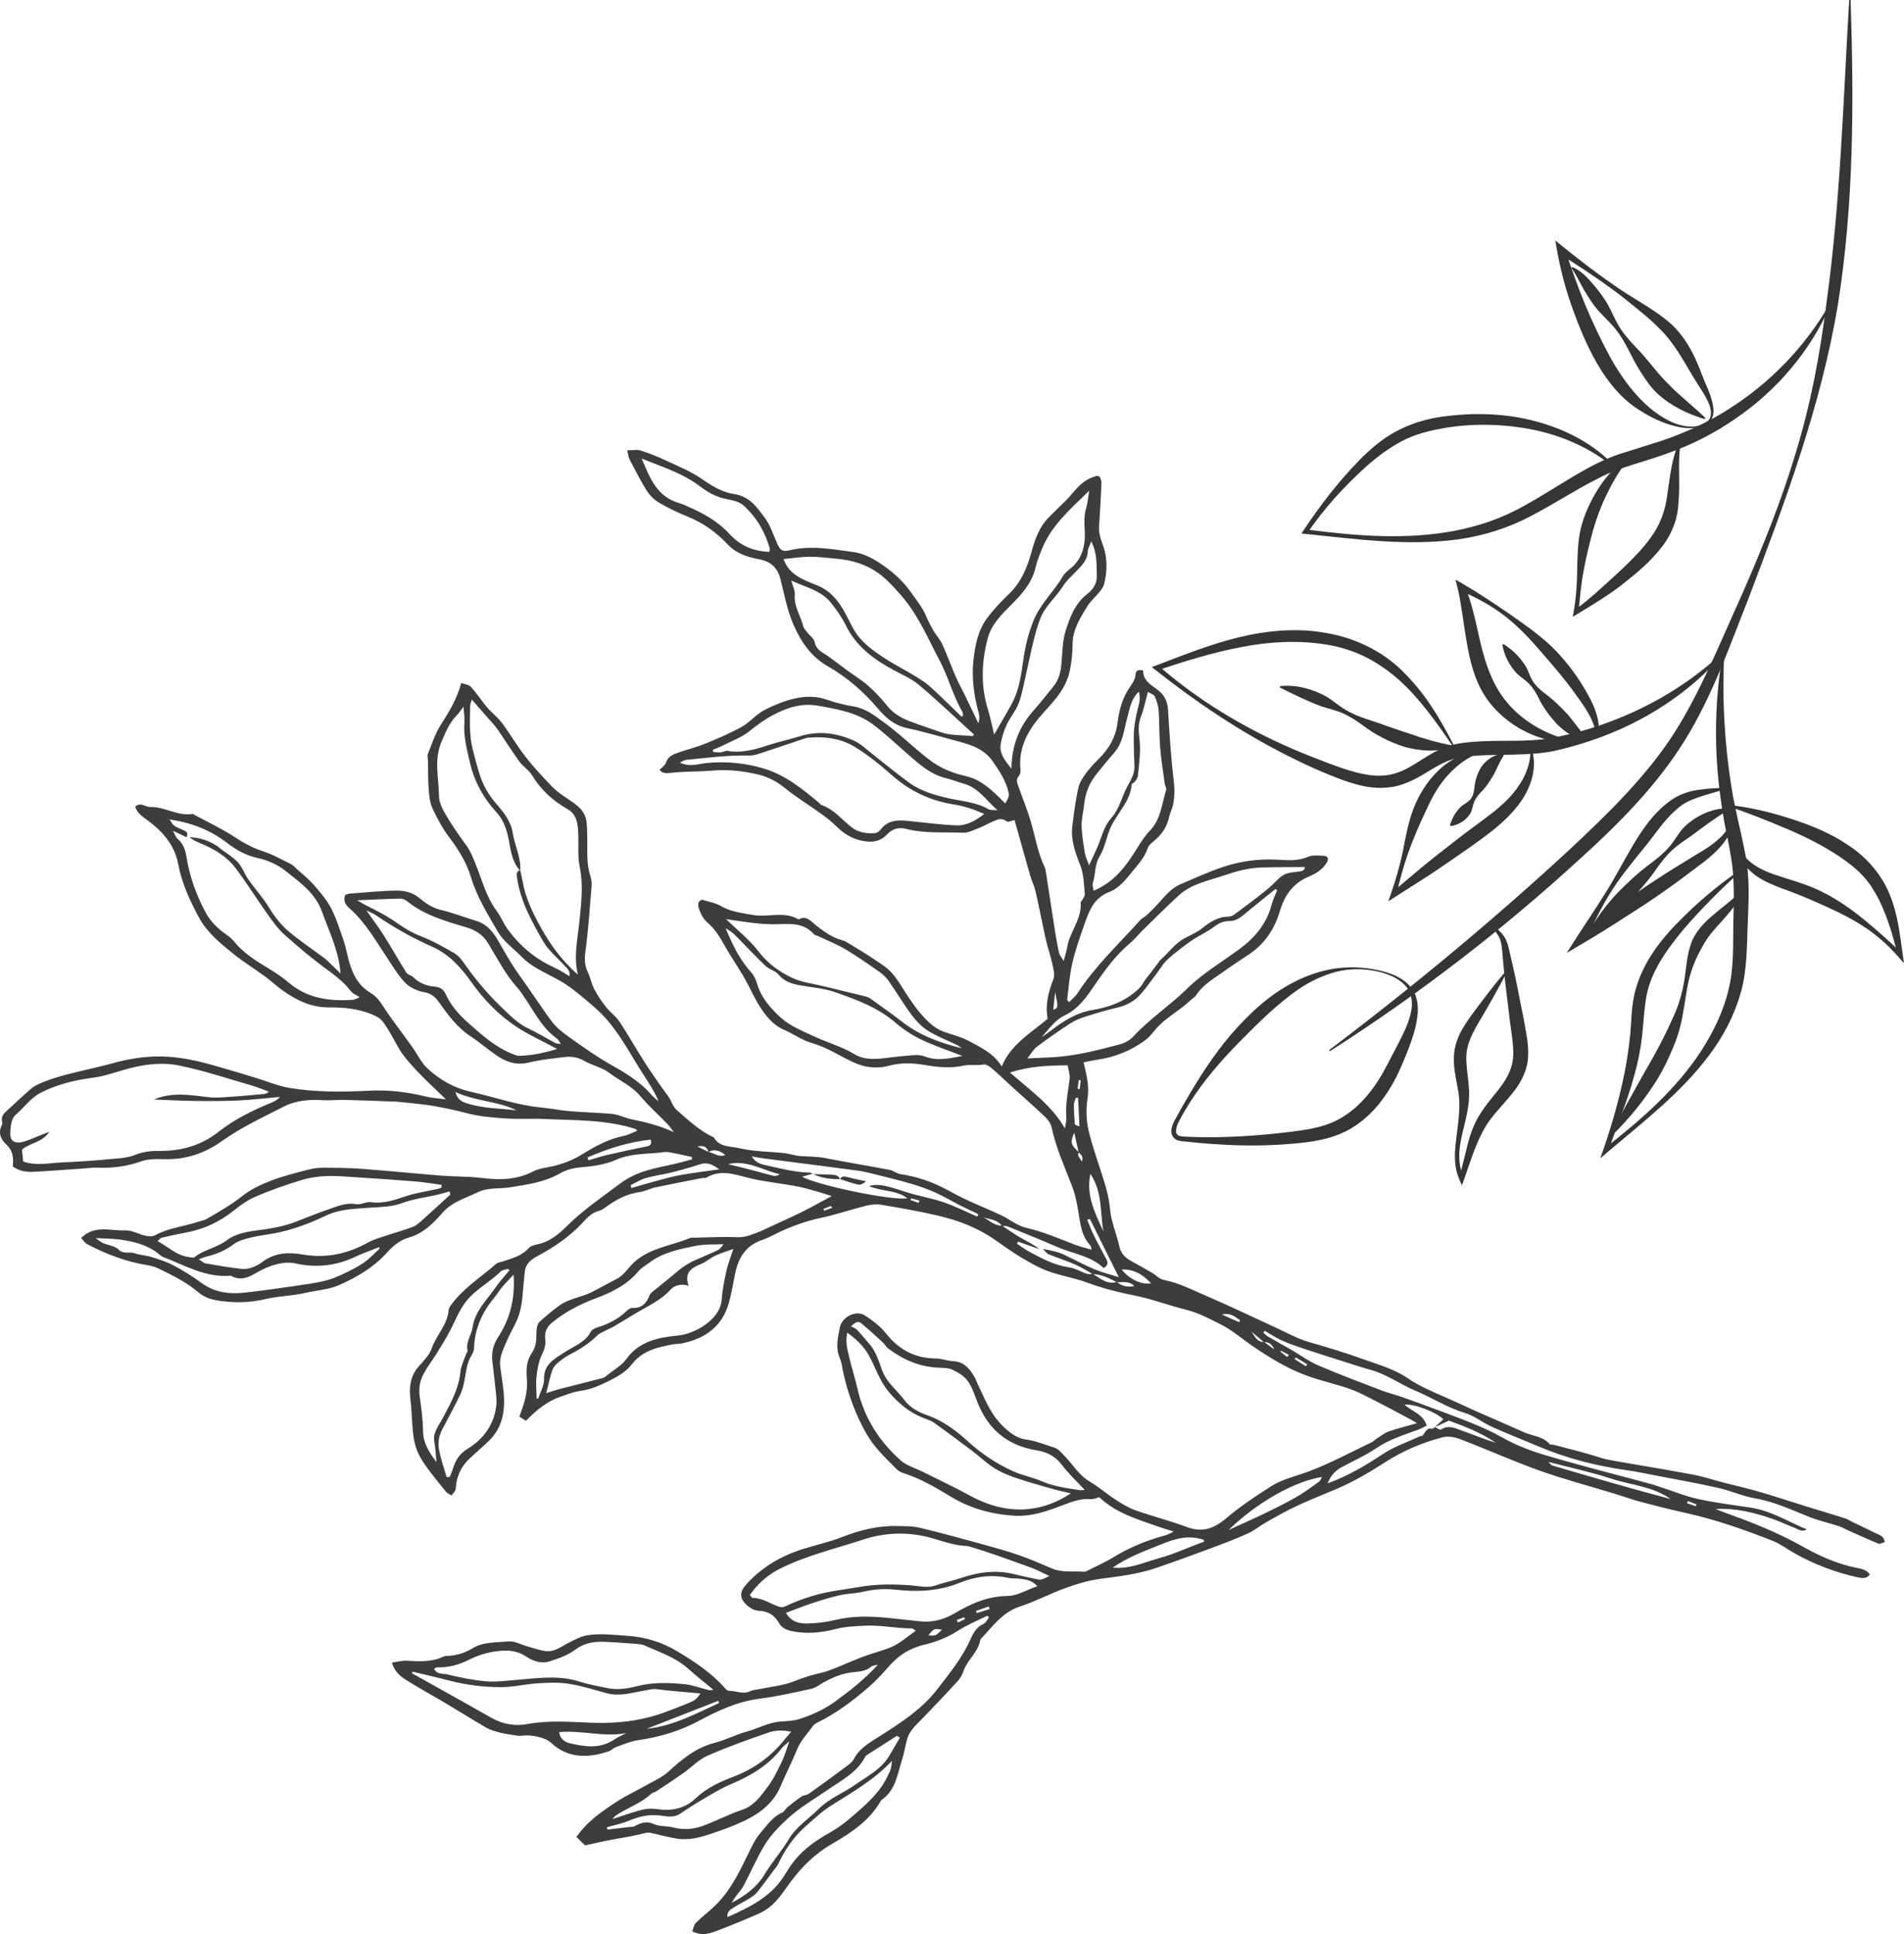 <svg width="190" height="193" viewBox="0 0 190 193" fill="none" xmlns="http://www.w3.org/2000/svg">
<path d="M184.671 0.002C185.006 10.137 185.008 20.357 183.394 30.451C181.702 40.558 178.099 50.194 174.471 59.743C172.584 64.489 170.913 69.351 168.152 73.829C165.383 78.309 161.629 82.102 157.747 85.618C150.014 92.716 141.633 99.181 132.721 104.874L132.641 104.767C141.036 98.427 149.089 91.734 156.75 84.653C160.543 81.099 164.276 77.463 167.032 73.198C169.757 68.926 171.632 64.135 173.759 59.48C175.813 54.798 177.743 50.059 179.199 45.179C180.695 40.309 181.622 35.315 182.255 30.297C183.649 20.28 183.934 10.143 184.531 -9.91821e-05L184.671 0.002Z" fill="#373434"/>
<path d="M137.42 96.78C138.762 97.052 140.194 97.577 140.997 98.783C141.752 100.041 141.49 101.554 141.16 102.835C140.794 104.145 140.275 105.383 139.741 106.597C139.197 107.848 138.487 109.045 137.607 110.151C136.712 111.236 135.601 112.231 134.254 112.895C132.907 113.569 131.43 113.843 130.026 114.011C127.22 114.32 124.408 114.367 121.61 114.179C120.914 114.138 120.211 114.087 119.52 114.021L118.477 113.91C118.135 113.859 117.79 113.908 117.358 113.702C116.919 113.469 116.839 112.944 116.914 112.605C116.976 112.244 117.139 111.913 117.308 111.626C117.636 111.046 117.939 110.453 118.29 109.879C119.625 107.563 121.083 105.288 122.848 103.209C124.63 101.173 126.657 99.223 129.207 97.946C130.462 97.303 131.835 96.846 133.234 96.633C134.633 96.443 136.058 96.482 137.42 96.78ZM137.39 96.908C136.045 96.629 134.627 96.628 133.31 96.969C131.994 97.326 130.764 97.9 129.667 98.646C127.473 100.137 125.597 102.032 123.719 103.919C121.864 105.817 120.088 107.842 118.68 110.089C118.332 110.651 117.991 111.22 117.689 111.805C117.38 112.331 117.172 113.09 117.599 113.298C117.794 113.402 118.179 113.397 118.521 113.423L119.553 113.454C120.246 113.467 120.937 113.474 121.628 113.459C124.387 113.397 127.138 113.166 129.841 112.787C131.18 112.59 132.467 112.287 133.565 111.695C134.667 111.097 135.634 110.266 136.438 109.291C137.267 108.33 137.927 107.219 138.52 106.076C139.114 104.891 139.772 103.742 140.287 102.567C140.778 101.404 141.162 100.109 140.65 98.954C140.098 97.806 138.706 97.19 137.39 96.908Z" fill="#373434"/>
<path d="M150.333 97.028C149.514 98.69 148.568 100.286 147.637 101.881C147.167 102.662 146.749 103.448 146.511 104.243C146.264 105.025 146.301 105.845 146.391 106.72C146.488 107.597 146.638 108.525 146.596 109.495C146.553 110.463 146.344 111.382 146.127 112.272C145.673 114.02 145.275 115.901 146.091 117.503L145.624 117.536L146.454 114.192C146.74 113.069 147.16 111.918 147.865 110.894C148.531 109.877 149.357 109.025 149.973 108.118C150.607 107.209 150.973 106.301 151.006 105.281C151.034 104.265 150.843 103.152 150.689 102.009L150.277 98.608C150.13 97.478 150.038 96.336 149.93 95.2C149.873 94.626 149.852 94.085 149.645 93.608C149.547 93.376 149.359 93.149 149.198 92.894C149.036 92.65 148.892 92.299 149.028 91.994L149.161 92.028C149.104 92.571 149.71 92.863 150.065 93.392C150.437 93.933 150.543 94.548 150.669 95.095C150.926 96.213 151.194 97.329 151.409 98.449L152.077 101.813C152.259 102.929 152.547 104.071 152.49 105.338C152.475 106.624 151.85 107.897 151.105 108.848C150.355 109.823 149.527 110.653 148.845 111.523C147.509 113.243 146.862 115.506 146.105 117.662L145.891 118.275L145.636 117.696C144.831 115.877 145.312 113.956 145.496 112.171C145.598 111.267 145.676 110.369 145.603 109.515C145.52 108.661 145.293 107.794 145.164 106.856C145.036 105.932 145.022 104.883 145.364 103.917C145.678 102.958 146.235 102.144 146.773 101.377C147.887 99.877 148.993 98.388 150.216 96.956L150.333 97.028Z" fill="#373434"/>
<path d="M144.921 74.366C143.329 72.066 141.722 69.758 139.664 67.893C138.638 66.964 137.492 66.178 136.269 65.551C135.031 64.939 133.693 64.523 132.311 64.302C129.538 63.865 126.678 64.011 123.875 64.564C121.061 65.09 118.295 65.952 115.55 66.867L115.636 66.444C119.504 69.827 124.012 72.547 128.781 74.63C129.967 75.156 131.187 75.62 132.403 76.091C133.625 76.548 134.842 76.994 136.067 77.231C137.296 77.484 138.492 77.472 139.592 77.04C140.712 76.633 141.706 75.856 142.902 75.173C143.498 74.832 144.159 74.522 144.884 74.332C145.615 74.15 146.275 74.079 146.965 74.019C148.337 73.912 149.68 73.915 150.985 73.914C152.299 73.902 153.582 73.858 154.81 73.635C156.06 73.402 157.336 73.099 158.57 72.724C163.506 71.203 168.13 68.652 171.879 65.124L171.981 65.215C168.633 69.118 164.035 72.091 158.969 73.825C157.697 74.264 156.423 74.63 155.086 74.927C153.719 75.199 152.348 75.261 151.011 75.294C149.678 75.333 148.364 75.309 147.096 75.414C146.471 75.458 145.818 75.546 145.259 75.673C144.706 75.805 144.162 76.041 143.619 76.333C142.536 76.912 141.446 77.735 140.073 78.215C138.699 78.726 137.13 78.698 135.793 78.371C134.432 78.049 133.198 77.536 131.98 77.03C130.76 76.515 129.567 75.948 128.396 75.353C123.694 72.966 119.35 70.05 115.28 66.824L114.948 66.557L115.363 66.4C118.065 65.372 120.764 64.284 123.635 63.584C126.495 62.898 129.567 62.607 132.534 63.192C135.5 63.72 138.318 65.188 140.294 67.306C142.336 69.373 143.768 71.83 145.042 74.297L144.921 74.366Z" fill="#373434"/>
<path d="M147.84 75.031C146.397 75.539 145.248 76.459 144.334 77.513C143.405 78.573 142.77 79.829 142.183 81.122C141.576 82.411 141.001 83.761 140.512 85.13C140.031 86.505 139.649 87.909 139.34 89.323L138.894 89.059C140.241 87.938 141.551 86.781 142.921 85.694C144.304 84.622 145.66 83.519 147.078 82.488C148.47 81.452 149.863 80.48 150.931 79.232C151.972 77.996 152.758 76.487 152.725 74.793L152.857 74.771C153.404 76.454 152.859 78.36 151.851 79.85C150.823 81.365 149.403 82.552 147.989 83.591C146.585 84.638 145.115 85.606 143.678 86.612C142.23 87.599 140.717 88.52 139.238 89.476L138.544 89.927L138.792 89.205C139.273 87.819 139.68 86.42 139.982 84.993C140.258 83.552 140.513 82.106 141.048 80.693C141.593 79.3 142.414 77.944 143.563 76.852C144.698 75.774 146.222 74.985 147.807 74.902L147.84 75.031Z" fill="#373434"/>
<path d="M159.306 73.624C159.197 71.914 158.14 70.547 157.15 69.16C156.149 67.772 155.038 66.477 153.912 65.183C152.799 63.882 151.614 62.595 150.236 61.513C148.845 60.436 147.278 59.582 145.643 58.897L146.178 58.476C146.849 60.112 147.217 61.823 147.587 63.483C147.958 65.138 148.401 66.744 149.135 68.185C149.857 69.621 150.945 70.896 152.318 71.876C153.688 72.873 155.314 73.584 157.084 73.935L157.076 74.064C155.231 74.147 153.348 73.648 151.714 72.727C150.095 71.799 148.677 70.45 147.809 68.811C146.934 67.172 146.587 65.405 146.301 63.706C146.008 62.005 145.848 60.327 145.457 58.686L145.251 57.833L145.992 58.266C147.559 59.172 149.042 60.164 150.51 61.174C151.975 62.192 153.459 63.22 154.771 64.447C156.06 65.692 157.157 67.109 158.065 68.621C158.936 70.081 159.861 71.861 159.447 73.635L159.306 73.624Z" fill="#373434"/>
<path d="M127.738 68.46C129.364 68.288 130.982 68.747 132.338 69.49C133.014 69.89 133.591 70.424 134.252 70.809C134.908 71.209 135.62 71.496 136.359 71.74C137.839 72.206 139.224 72.763 140.634 73.194C142.022 73.691 143.402 74.089 144.966 74.391L144.975 74.522C143.446 75.073 141.708 74.946 140.169 74.522C138.638 74.04 137.229 73.306 135.996 72.37C135.37 71.924 134.738 71.491 134.031 71.183C133.335 70.868 132.553 70.711 131.834 70.468C130.414 69.934 129.128 69.301 127.709 68.59L127.738 68.46Z" fill="#373434"/>
<path d="M144.689 82.321C144.951 81.501 145.315 80.934 145.836 80.439C146.121 80.211 146.515 80.029 146.744 79.738C146.981 79.452 147.066 79.09 147.115 78.718C147.179 77.959 147.391 77.24 147.806 76.536C148.261 75.885 149.052 75.238 149.988 75.251L150.053 75.364C149.616 76.082 149.401 76.621 149.094 77.231C148.741 77.8 148.387 78.446 147.808 79.013C147.535 79.31 147.283 79.602 147.129 79.951C146.973 80.293 146.943 80.728 146.77 81.085C146.374 81.767 145.681 82.28 144.779 82.423L144.689 82.321Z" fill="#373434"/>
<path d="M150.035 64.265C151.04 64.892 151.755 65.665 152.3 66.563C152.55 67.03 152.694 67.571 152.989 68.01C153.276 68.458 153.68 68.815 154.116 69.153C155.006 69.802 155.759 70.549 156.474 71.323C157.15 72.133 157.684 72.91 158.413 73.773L158.345 73.885C157.13 73.747 156.124 72.987 155.358 72.238C154.628 71.439 153.982 70.582 153.515 69.599C153.267 69.115 152.998 68.653 152.627 68.267C152.264 67.871 151.753 67.576 151.365 67.199C150.631 66.4 150.117 65.453 149.922 64.334L150.035 64.265Z" fill="#373434"/>
<path d="M173.734 86.901C171.707 88.737 169.784 90.657 168.031 92.689C166.326 94.734 164.75 96.927 164.294 99.417C164.068 100.659 164.013 101.966 163.869 103.313C163.723 104.656 163.459 105.985 163.088 107.28C162.393 109.888 161.352 112.363 160.462 114.874L160.064 114.62C163.754 111.753 167.328 108.624 169.791 104.803C171.011 102.897 171.998 100.867 172.493 98.728C173.031 96.607 172.932 94.383 172.968 92.094C173.017 89.805 173.113 87.615 172.725 85.443C172.554 84.348 172.305 83.245 172.088 82.12C171.887 80.989 171.714 79.856 171.582 78.72C171.026 74.172 171.153 69.559 171.927 65.077L172.068 65.091C171.83 69.621 172.078 74.131 172.786 78.565C173.14 80.789 173.73 82.933 174.163 85.223C174.626 87.526 174.504 89.895 174.407 92.127C174.31 94.358 174.364 96.714 173.723 99.009C173.083 101.285 171.977 103.4 170.561 105.278C167.734 109.067 163.943 111.95 160.389 114.978L159.7 115.563L159.988 114.727C160.862 112.211 161.581 109.649 162.109 107.075C162.357 105.787 162.555 104.495 162.681 103.207C162.803 101.921 162.787 100.569 163.101 99.199C163.731 96.438 165.422 94.086 167.345 92.132C169.256 90.157 171.361 88.364 173.647 86.805L173.734 86.901Z" fill="#373434"/>
<path d="M173.413 84.261C173.949 85.812 175.431 86.679 176.938 87.212C178.468 87.746 180.215 88.177 181.766 88.953C183.33 89.712 184.741 90.715 186.055 91.788C187.365 92.867 188.622 93.978 189.818 95.165L189.382 95.36C188.927 93.415 188.351 91.492 187.499 89.759C187.055 88.903 186.55 88.082 185.9 87.387C185.251 86.686 184.475 86.092 183.661 85.528C182.007 84.417 180.199 83.499 178.285 82.689C176.377 81.881 174.444 81.104 172.446 80.444L172.474 80.316C174.6 80.531 176.681 81.037 178.706 81.691C180.72 82.334 182.755 83.165 184.528 84.392C186.334 85.581 187.836 87.361 188.599 89.315C189.398 91.269 189.592 93.305 189.879 95.278L190 96.109L189.443 95.475C188.36 94.241 187.105 93.129 185.678 92.254C184.265 91.361 182.736 90.671 181.225 90.002C180.463 89.666 179.703 89.344 178.925 89.049C178.142 88.767 177.326 88.468 176.521 88.105C174.94 87.407 173.355 86.022 173.277 84.281L173.413 84.261Z" fill="#373434"/>
<path d="M173.818 89.029C173.393 90.166 172.556 91.079 171.787 91.951C170.966 92.828 170.315 93.597 169.814 94.571C169.276 95.52 168.821 96.592 168.549 97.702C168.281 98.816 168.161 99.962 167.945 101.114C167.75 102.275 167.429 103.414 166.964 104.501C166.518 105.591 166.008 106.66 165.397 107.666C164.147 109.678 162.661 111.515 160.964 113.195L160.844 113.12C161.818 110.981 162.996 108.988 164.102 106.993C165.266 105.022 166.316 103.026 167.216 100.929C167.649 99.874 167.936 98.762 168.108 97.625C168.278 96.489 168.337 95.308 168.752 94.141C169.154 92.969 170.123 91.974 171.017 91.245C171.909 90.46 172.882 89.802 173.696 88.962L173.818 89.029Z" fill="#373434"/>
<path d="M172.195 78.715C170.407 79.325 168.502 79.6 167.29 80.769C165.988 81.87 165.07 83.408 163.9 84.79C162.769 86.199 161.606 87.596 160.67 89.13C159.721 90.656 158.949 92.274 158.213 93.897L157.506 93.326C158.777 92.338 160.08 91.384 161.392 90.451C162.699 89.509 164.011 88.575 165.37 87.704C166.71 86.809 168.113 85.991 169.486 85.137C170.166 84.739 170.829 84.321 171.4 83.808C171.98 83.309 172.495 82.724 172.693 81.983L172.834 81.996C172.86 82.816 172.412 83.596 171.902 84.234C171.37 84.878 170.749 85.432 170.1 85.947C168.805 86.901 167.54 87.899 166.217 88.816C164.909 89.753 163.551 90.628 162.186 91.496C160.832 92.374 159.464 93.238 158.067 94.058L156.343 95.072L157.362 93.487C158.339 91.961 159.367 90.469 160.308 88.932C161.266 87.403 162.08 85.794 163.01 84.239C163.939 82.706 164.983 81.147 166.585 79.962C167.354 79.366 168.383 78.969 169.331 78.833C170.284 78.674 171.226 78.638 172.169 78.584L172.195 78.715Z" fill="#373434"/>
<path d="M172.534 80.78C171.147 81.611 169.998 82.486 168.792 83.38C168.195 83.796 167.49 84.252 166.917 84.771C166.334 85.296 165.857 85.907 165.4 86.542C164.522 87.832 163.496 88.997 162.415 90.114C161.287 91.189 160.082 92.198 158.668 93.031L158.567 92.943C159.32 91.541 160.285 90.323 161.328 89.169C162.413 88.061 163.555 86.989 164.843 86.056C165.475 85.576 166.081 85.071 166.584 84.481C167.106 83.901 167.436 83.193 168.007 82.578C169.16 81.437 170.784 80.619 172.501 80.652L172.534 80.78Z" fill="#373434"/>
<path d="M161.054 46.643C158.758 44.718 155.938 43.486 153.006 42.877C150.066 42.294 147.006 42.207 144.059 42.718C142.598 42.984 141.167 43.333 139.895 44.013C138.616 44.689 137.438 45.566 136.337 46.543C134.143 48.526 132.125 50.733 130.476 53.162L130.308 52.824C135.298 53.478 140.437 53.901 145.331 52.926C147.77 52.442 150.08 51.624 152.206 50.405C154.355 49.229 156.399 47.802 158.663 46.598C159.78 45.994 161.013 45.459 162.215 45.115L165.838 43.971C168.156 43.182 170.404 42.155 172.464 40.846C176.59 38.24 180.066 34.678 182.491 30.479L182.618 30.533C180.663 34.967 177.364 38.94 173.157 41.784C171.076 43.235 168.769 44.407 166.329 45.258C163.974 46.126 161.478 46.636 159.357 47.8C157.172 48.897 155.089 50.278 152.833 51.455C150.581 52.658 148.047 53.463 145.496 53.817C140.353 54.508 135.27 53.778 130.245 53.267L129.875 53.231L130.075 52.922C131.722 50.454 133.538 48.07 135.659 45.908C136.722 44.828 137.903 43.797 139.317 43.043C140.721 42.282 142.289 41.8 143.854 41.583C146.973 41.143 150.194 41.215 153.23 42.032C156.253 42.825 159.116 44.33 161.157 46.549L161.054 46.643Z" fill="#373434"/>
<path d="M169.466 42.629C168.421 42.859 167.349 42.611 166.356 42.287C165.36 41.946 164.424 41.456 163.535 40.882C161.734 39.738 160.403 38.041 159.384 36.289C158.362 34.522 157.608 32.678 156.93 30.804C156.255 28.929 155.737 27.006 155.392 25.061L155.199 23.993L156.032 24.664C157.662 25.982 159.328 27.259 161.06 28.454C162.777 29.68 164.671 30.619 166.375 31.993C168.111 33.406 169.107 35.409 169.803 37.304C170.145 38.23 170.658 39.167 170.891 40.198C170.992 40.706 171.073 41.269 170.82 41.774C170.556 42.279 169.99 42.52 169.466 42.629ZM169.435 42.503C169.935 42.38 170.452 42.142 170.645 41.697C170.813 41.249 170.723 40.748 170.535 40.292C170.16 39.376 169.537 38.571 168.994 37.653C167.932 35.881 167.014 34.15 165.578 32.768C164.891 32.047 164.091 31.389 163.275 30.727C162.465 30.063 161.645 29.403 160.795 28.788C159.097 27.552 157.332 26.396 155.538 25.277L156.18 24.887C156.777 26.746 157.443 28.575 158.174 30.378C158.922 32.166 159.76 33.943 160.679 35.633C161.609 37.318 162.711 38.882 164.105 40.231C164.822 40.902 165.625 41.5 166.509 41.961C167.399 42.41 168.432 42.692 169.435 42.503Z" fill="#373434"/>
<path d="M162.585 45.767C161.653 46.829 160.976 48.022 160.379 49.237C159.775 50.453 159.305 51.722 158.947 52.999C158.605 54.272 158.267 55.621 158.024 56.975C157.764 58.333 157.654 59.709 157.522 61.091L157.139 60.872C158.581 59.819 159.871 58.603 161.172 57.421C162.462 56.228 163.734 55.015 164.696 53.676C165.701 52.336 166.201 50.892 166.407 49.173C166.669 47.499 166.81 45.689 167.592 44.072L167.723 44.114C167.428 45.814 167.622 47.511 167.549 49.261C167.509 50.135 167.469 51.041 167.197 51.963C166.919 52.864 166.482 53.72 165.914 54.466C164.789 55.969 163.371 57.138 161.964 58.255C160.539 59.375 158.966 60.313 157.422 61.254L156.946 61.537L157.035 61.031C157.272 59.678 157.371 58.301 157.385 56.918C157.423 55.529 157.422 54.125 157.746 52.72C158.092 51.317 158.711 50.007 159.473 48.783C160.247 47.578 161.231 46.438 162.49 45.668L162.585 45.767Z" fill="#373434"/>
<path d="M156.887 26.642C157.767 26.981 158.404 27.699 158.942 28.32C159.494 28.965 160.014 29.635 160.434 30.364C160.839 31.1 161.153 31.897 161.597 32.615C162.038 33.328 162.599 33.967 163.187 34.593C164.414 35.811 165.348 37.229 166.478 38.311C167.571 39.46 168.92 40.477 170.177 41.703L170.104 41.817C168.396 41.293 166.764 40.521 165.412 39.288C164.744 38.66 164.239 37.919 163.782 37.201C163.316 36.482 162.93 35.749 162.548 34.99C162.168 34.241 161.754 33.51 161.224 32.849C160.697 32.189 160.047 31.61 159.478 30.973C158.923 30.332 158.477 29.62 158.051 28.894C157.614 28.155 157.324 27.427 156.805 26.75L156.887 26.642Z" fill="#373434"/>
<path d="M180.31 152.602C178.434 151.822 176.707 150.711 174.617 150.409C172.881 150.158 171.134 149.93 169.426 149.558C168.181 149.286 166.992 148.793 165.777 148.399C165.423 148.283 165.074 148.153 164.715 148.057C161.176 147.098 157.615 146.209 154.105 145.159C152.663 144.727 151.24 144.175 149.91 143.424C147.956 142.321 145.814 141.575 143.707 140.775C142.463 140.303 141.213 139.849 139.958 139.405C139.267 139.162 138.545 138.994 137.865 138.731C135.742 137.918 133.611 137.122 131.53 136.223C130.555 135.802 129.692 135.155 128.769 134.622C128.036 134.197 127.29 133.796 126.557 133.37C126.377 133.265 126.235 133.106 126.073 132.97C126.118 132.907 126.162 132.845 126.205 132.783C126.773 133.107 127.318 133.474 127.913 133.745C128.619 134.065 129.362 134.32 130.103 134.566C131.547 135.046 133.002 135.504 134.455 135.964C135.232 136.212 136.01 136.469 136.798 136.684C138.407 137.127 139.722 138.122 141.229 138.751C142.904 139.451 144.415 140.449 146.191 140.98C147.138 141.265 147.947 141.942 148.864 142.354C150.388 143.039 151.951 143.644 153.489 144.3C156.299 145.496 159.239 146.249 162.282 146.68C163.247 146.816 164.2 147.021 165.156 147.204C167.247 147.609 169.349 147.98 171.427 148.445C172.694 148.73 173.9 149.283 175.176 149.506C177.082 149.838 178.77 150.643 180.522 151.34C181.483 151.722 182.512 151.953 183.503 152.271C183.778 152.358 184.028 152.514 184.291 152.632C185.341 153.099 186.385 153.579 187.448 154.017C187.599 154.077 187.846 153.928 188.07 153.873C188.033 153.255 187.54 153.156 187.162 152.968C186.364 152.571 185.557 152.191 184.753 151.804C184.552 151.705 184.366 151.569 184.154 151.504C182.835 151.089 181.511 150.692 180.19 150.283C178.638 149.802 177.095 149.289 175.535 148.835C174.357 148.493 173.152 148.224 171.961 147.916C170.953 147.653 169.96 147.322 168.938 147.129C166.442 146.658 163.932 146.25 161.428 145.816C160.82 145.709 160.223 145.616 159.623 145.418C158.106 144.918 156.535 144.555 154.985 144.141C154.879 144.114 154.706 144.164 154.659 144.108C154.005 143.314 152.953 143.292 152.09 142.906C150.506 142.198 148.907 141.516 147.319 140.813C146.279 140.352 145.257 139.857 144.216 139.405C142.926 138.843 141.614 138.297 140.47 137.508C139.097 136.564 137.516 136.153 135.973 135.592C134.212 134.953 132.427 134.42 130.626 133.902C129.461 133.568 128.388 132.955 127.281 132.45C124.98 131.399 122.703 130.294 120.375 129.296C118.99 128.703 117.643 128.001 116.119 127.7C115.71 127.619 115.373 127.236 114.989 127.011C114.316 126.618 113.643 126.228 112.954 125.862C112.318 125.524 111.865 125.105 111.707 124.38C111.504 123.448 111.15 122.546 110.928 121.617C110.772 120.964 110.755 120.284 110.63 119.625C110.525 119.068 110.38 118.515 110.213 117.973C109.682 116.24 109.036 114.532 108.627 112.776C108.389 111.754 108.365 110.632 108.526 109.593C108.72 108.339 108.417 107.202 108.129 105.998C108.568 105.911 109.038 105.797 109.515 105.73C111.286 105.475 112.874 104.82 114.28 103.789C114.687 103.489 115.005 103.074 115.331 102.686C116.3 101.528 117.718 100.855 118.789 99.807C118.971 99.629 119.235 99.502 119.365 99.297C120.044 98.227 121.161 97.622 122.166 96.898C122.966 96.321 123.798 95.781 124.622 95.234C126.236 94.165 127.191 92.662 127.715 90.915C128.18 89.362 128.989 88.136 130.619 87.457C131.339 87.157 132.012 86.735 132.412 86.041C132.625 85.668 132.498 85.392 132.059 85.382C131.544 85.371 130.957 85.295 130.52 85.489C129.508 85.935 128.482 85.825 127.451 85.771C125.587 85.672 123.768 85.925 122.026 86.508C120.589 86.99 119.21 87.628 117.817 88.218C116.699 88.69 116.071 89.672 115.274 90.475C114.998 90.754 114.729 91.039 114.438 91.301C114.222 91.496 113.938 91.629 113.748 91.841C111.617 94.221 109.251 96.424 107.518 99.109C107.308 99.433 106.974 99.688 106.672 100.001C106.594 99.881 106.485 99.789 106.495 99.712C106.646 98.512 106.733 97.297 107 96.121C107.283 94.875 107.712 93.655 108.134 92.444C108.403 91.672 108.677 90.872 109.135 90.198C109.474 89.701 110.052 89.246 110.631 89.023C111.723 88.6 112.337 87.752 112.995 86.954C113.587 86.236 114.234 85.54 114.533 84.622C114.642 84.284 115.042 84.015 115.342 83.748C116.05 83.118 116.496 82.365 116.68 81.46C116.758 81.079 116.966 80.724 117.048 80.345C117.228 79.506 117.223 78.68 117.119 77.809C116.836 75.48 116.699 73.133 116.557 70.79C116.503 69.903 116.131 69.248 115.39 68.728C114.72 68.259 114.038 67.779 114.083 66.91C113.608 66.769 113.342 66.913 113.323 67.251C113.29 67.823 112.966 68.23 112.66 68.687C111.968 69.728 111.671 70.93 111.52 72.123C111.327 73.623 110.61 74.787 109.52 75.841C108.897 76.444 108.332 77.135 107.901 77.871C107.592 78.401 107.511 79.067 107.398 79.681C107.233 80.593 107.118 81.51 107.006 82.428C106.841 83.786 107.294 85.054 107.78 86.282C108.163 87.251 108.16 88.234 108.253 89.221C108.267 89.375 108.135 89.544 108.059 89.7C107.993 89.829 107.835 89.952 107.844 90.07C107.958 91.696 106.757 92.96 106.5 94.481C106.433 94.886 106.299 95.285 106.146 95.876C105.924 95.507 105.74 95.317 105.69 95.101C105.532 94.413 105.409 93.714 105.298 93.016C104.989 91.059 104.694 89.098 104.388 87.138C104.357 86.933 104.338 86.713 104.249 86.528C103.562 85.1 103.326 83.555 102.889 82.061C102.531 80.835 102.04 79.645 101.618 78.435C101.502 78.103 101.363 77.778 101.665 77.429C101.807 77.262 101.851 76.967 101.828 76.737C101.642 74.775 102.429 73.131 103.671 71.636C104.248 70.943 104.893 70.298 105.443 69.59C106.067 68.787 106.556 67.894 106.756 66.915C106.933 66.05 107.035 65.156 107.033 64.276C107.032 62.812 107.8 61.642 108.524 60.457C108.821 59.972 109.295 59.586 109.659 59.136C109.864 58.883 110.093 58.606 110.17 58.308C110.508 56.977 110.527 55.621 110.041 54.331C109.81 53.72 109.632 53.146 109.677 52.498C109.774 51.082 109.857 49.663 109.913 48.245C109.921 47.992 109.835 47.63 109.652 47.512C109.503 47.417 109.133 47.583 108.883 47.681C107.752 48.123 107.176 49.128 106.386 49.917C105.82 50.482 105.235 51.03 104.675 51.599C103.725 52.562 103.291 53.761 102.951 55.008C102.526 56.567 101.943 58.044 100.709 59.239C99.902 60.021 99.114 60.842 98.459 61.739C97.585 62.938 97.317 64.366 97.149 65.789C96.948 67.486 97.161 69.335 97.657 71.103C97.749 71.43 97.756 71.775 97.628 72.164C97.01 70.885 96.42 69.594 95.764 68.335C95.077 67.013 94.653 65.597 94.014 64.26C93.775 63.758 93.383 63.34 93.126 62.886C92.874 62.438 92.619 61.952 92.418 61.475C92.034 60.562 91.414 59.826 90.854 59.031C90.021 57.849 88.927 56.929 87.731 56.142C86.976 55.644 86.067 55.2 85.175 55.082C83.064 54.805 80.936 54.379 78.788 54.907C78.1 55.077 77.852 54.893 77.578 54.282C77.175 53.39 76.885 52.415 76.302 51.641C75.535 50.622 74.81 49.518 73.227 49.289C72.062 49.118 71.04 48.484 70.049 47.796C68.962 47.038 67.681 46.524 66.46 45.95C65.639 45.566 64.792 45.225 63.927 44.948C63.568 44.832 63.132 44.932 62.591 44.932C62.688 45.322 62.704 45.604 62.825 45.837C63.374 46.888 63.906 47.951 64.54 48.958C64.837 49.427 65.288 49.871 65.777 50.159C66.663 50.682 67.607 51.131 68.568 51.52C70.16 52.159 71.486 53.112 72.623 54.325C73.439 55.197 74.551 55.582 75.693 55.787C76.941 56.01 77.594 56.657 77.88 57.777C78.267 59.288 78.543 60.85 79.161 62.276C79.883 63.942 80.857 65.476 82.63 66.491C84.52 67.571 86.161 69.002 87.56 70.641C88.351 71.567 89.186 72.357 90.503 72.641C92.289 73.028 94.042 73.552 95.809 74.024C97.09 74.367 98.258 74.808 99.062 75.957C99.773 76.973 100.438 77.998 100.667 79.184C100.745 79.583 100.327 80.066 100.136 80.511C100.322 80.522 100.506 80.534 100.691 80.545C100.079 79.947 99.502 79.307 98.841 78.762C98.123 78.17 97.383 77.657 96.366 77.434C95.075 77.149 93.85 76.654 92.751 75.813C91.178 74.609 89.788 73.215 88.184 72.056C87.282 71.403 86.409 70.697 85.215 70.493C84.312 70.339 83.406 70.125 82.547 69.821C81.473 69.439 80.372 69.451 79.333 69.687C78.253 69.93 77.193 70.366 76.221 70.882C75.422 71.306 74.827 72.067 74.037 72.508C72.887 73.149 71.658 73.674 70.431 74.178C69.58 74.529 68.671 74.754 67.796 75.052C67.228 75.247 66.671 75.436 66.456 76.09C66.366 76.367 66.043 76.573 65.817 76.819C66.137 77.185 66.458 77.163 66.933 77.111C68.313 76.957 69.717 77.004 71.102 76.886C72.692 76.75 74.237 76.927 75.764 77.306C76.755 77.553 77.595 78.026 78.387 78.675C79.492 79.578 80.74 80.324 81.907 81.166C82.469 81.571 83.017 82.007 83.507 82.489C84.291 83.266 85.197 83.781 86.332 83.94C87.2 84.061 87.914 83.905 88.531 83.24C88.99 82.746 89.649 82.501 90.378 82.691C92.254 83.184 94.186 83.001 96.092 83.084C96.649 83.109 97.236 82.781 97.791 82.571C98.204 82.415 98.581 82.174 98.989 82.005C99.457 81.812 99.909 81.524 100.455 81.953C100.598 82.064 101.018 81.863 101.243 81.819C101.804 83.819 102.295 85.594 102.805 87.364C102.962 87.91 103.224 88.431 103.35 88.982C103.713 90.575 104.017 92.182 104.374 93.777C104.553 94.572 104.836 95.347 105.006 96.144C105.115 96.655 105.289 97.252 105.115 97.701C104.616 98.987 104.286 100.269 104.548 101.651C102.856 103.077 100.858 104.21 99.964 106.405C99.171 105.113 97.843 104.472 96.567 103.805C95.83 103.42 94.979 103.233 94.184 102.945C93.193 102.584 92.51 101.859 91.859 101.12C91.407 100.604 91.031 100.027 90.642 99.465C90.09 98.666 89.639 97.794 88.995 97.073C88.481 96.496 87.761 96.073 87.098 95.626C86.315 95.096 85.499 94.611 84.689 94.119C84.472 93.986 84.234 93.862 83.988 93.793C82.958 93.509 82.17 92.903 81.356 92.267C80.945 91.947 80.463 91.285 79.695 91.737C78.248 90.87 76.627 91.564 75.11 91.288C74.013 91.087 72.916 90.978 71.925 90.39C71.408 90.084 70.752 89.987 70.064 89.764C69.487 89.962 69.674 90.483 69.825 90.879C69.983 91.301 70.24 91.742 70.585 92.037C71.333 92.673 71.812 93.449 72.272 94.275C73.041 95.657 73.996 96.95 74.702 98.356C75.237 99.422 75.75 100.474 76.523 101.405C76.996 101.976 77.531 102.441 78.246 102.751C79.187 103.159 80.044 103.792 81.02 104.069C82.544 104.502 83.809 105.367 85.203 106.01C86.362 106.546 87.573 106.643 88.714 106.333C89.934 106.002 91.102 106.061 92.275 106.257C93.584 106.479 94.842 106.61 96.175 106.321C96.779 106.19 97.475 106.336 98.14 106.208C98.39 106.159 98.765 106.418 99.003 106.62C99.692 107.206 100.339 107.839 101.007 108.449C102.116 109.455 103.244 110.442 104.327 111.472C104.609 111.739 104.859 112.113 104.937 112.473C105.379 114.511 106.228 116.41 106.981 118.348C107.403 119.438 107.564 120.628 107.754 121.787C107.906 122.715 108.149 123.575 108.826 124.292C108.89 124.359 108.882 124.487 108.932 124.685C108.349 124.516 107.818 124.405 107.32 124.211C105.693 123.584 104.104 122.897 102.377 122.497C101.504 122.294 100.75 121.651 99.917 121.258C98.813 120.736 97.677 120.276 96.566 119.764C95.891 119.453 95.229 119.11 94.58 118.751C93.112 117.938 91.545 117.405 89.861 117.148C89.483 117.091 89.148 116.796 88.768 116.724C86.654 116.32 84.527 115.974 82.415 115.558C81.573 115.391 80.732 115.401 79.886 115.348C79.34 115.314 78.805 115.112 78.258 115.052C76.767 114.889 75.231 114.907 73.793 114.565C72.928 114.358 71.774 114.486 71.238 113.489C69.818 112.834 68.726 111.798 67.581 110.8C67.093 110.375 67.017 109.834 66.683 109.383C65.838 108.246 65.033 107.079 64.267 105.89C63.433 104.597 62.695 103.248 61.841 101.968C61.47 101.407 60.871 100.984 60.449 100.446C60.01 99.888 59.611 99.291 59.286 98.666C59.01 98.133 58.916 97.519 58.654 96.978C58.326 96.308 58.321 95.671 58.42 94.936C58.705 92.791 58.852 90.631 59.031 88.474C59.06 88.126 59.033 87.749 58.922 87.421C58.493 86.174 58.634 84.894 58.602 83.622C58.589 83.053 58.599 82.479 58.517 81.919C58.351 80.775 57.41 80.207 56.509 79.606C55.992 79.261 55.475 78.893 55.055 78.452C54.147 77.504 53.246 76.54 52.446 75.513C51.609 74.436 50.924 73.257 50.115 72.161C49.737 71.647 49.221 71.23 48.773 70.761C48.617 70.597 48.473 70.42 48.334 70.241C47.881 69.659 47.468 69.046 46.968 68.505C46.786 68.307 46.399 68.279 46.028 68.145C45.597 69.728 44.83 71.01 44.006 72.285C43.429 73.177 43.105 74.216 42.707 75.204C42.621 75.419 42.704 75.695 42.709 75.942C42.728 76.9 42.707 77.86 42.784 78.814C42.832 79.448 42.905 80.121 43.173 80.691C43.641 81.692 44.183 82.686 44.853 83.576C45.781 84.807 46.566 86.087 47.005 87.539C47.597 89.503 48.685 91.26 49.716 93.019C50.261 93.949 51.259 94.639 52.04 95.447C53.291 96.743 55.075 97.275 56.537 98.261C57.504 98.914 58.38 99.691 59.265 100.445C61.496 102.346 62.714 104.913 64.243 107.275C64.781 108.108 65.328 108.937 65.727 109.896C65.479 109.668 65.201 109.464 64.984 109.211C63.795 107.838 62.228 106.944 60.643 106.048C59.486 105.393 58.411 104.607 57.323 103.849C56.688 103.408 56.039 102.963 55.506 102.423C54.98 101.889 54.577 101.243 54.145 100.632C53.359 99.519 52.606 98.381 51.809 97.275C51.217 96.452 50.707 95.598 50.205 94.722C49.561 93.596 48.98 92.316 47.48 91.865C46.312 91.513 45.17 91.069 43.983 90.783C43.14 90.58 42.468 90.124 41.876 89.626C41.191 89.047 40.397 88.857 39.602 88.862C38.025 88.875 36.45 89.047 34.875 89.162C34.732 89.174 34.593 89.244 34.453 89.287C34.222 89.862 34.468 90.265 34.878 90.628C36.497 92.06 37.518 93.898 38.682 95.639C39.245 96.478 39.76 97.37 40.468 98.088C40.92 98.545 41.656 98.87 42.319 98.993C43.07 99.13 43.428 99.465 43.837 100.038C44.712 101.268 45.606 102.505 46.939 103.382C47.864 103.992 48.695 104.725 49.614 105.346C50.559 105.987 51.575 106.311 52.8 106.008C53.923 105.73 55.095 105.623 56.249 105.474C56.969 105.382 57.642 105.466 58.307 105.848C59.102 106.305 60.092 106.503 60.8 107.044C61.817 107.823 63.039 108.339 63.887 109.349C64.72 110.341 65.704 111.218 66.611 112.154C66.81 112.358 66.965 112.604 67.235 112.953C65.8 112.309 64.448 111.957 63.045 111.685C62.393 111.557 61.733 111.195 61.034 111.134C59.637 111.014 58.229 110.983 56.832 110.867C55.895 110.788 54.97 110.591 54.034 110.504C51.625 110.28 49.369 109.462 47.036 108.944C45.311 108.562 43.816 107.715 42.589 106.533C42.001 105.969 41.651 105.187 41.173 104.515C40.548 103.636 39.901 102.772 39.266 101.9C38.99 101.518 38.709 101.141 38.457 100.746C38.053 100.115 37.684 99.486 36.976 99.065C35.536 98.207 35.024 96.801 34.677 95.321C34.548 94.77 34.425 94.216 34.236 93.685C33.866 92.642 33.543 91.572 33.028 90.595C32.587 89.762 31.947 89.01 31.311 88.285C30.789 87.689 30.143 87.187 29.55 86.646C29.39 86.5 29.246 86.318 29.055 86.225C28.123 85.771 27.212 85.245 26.228 84.93C25.176 84.594 24.284 84.086 23.38 83.494C22.123 82.669 20.736 82.025 19.403 81.304C19.339 81.269 19.264 81.201 19.207 81.21C17.714 81.458 16.447 80.475 14.998 80.519C14.504 80.534 14.042 79.981 13.493 80.488C13.676 81.132 14.25 81.491 14.767 81.876C16.286 83.007 17.428 84.338 17.782 86.212C18.141 88.112 18.954 89.89 19.879 91.587C20.677 93.054 22.026 94.157 23.35 95.217C24.325 95.998 25.401 96.662 26.413 97.401C27.031 97.853 27.588 98.381 28.212 98.825C29.588 99.804 31.06 100.53 32.865 100.514C34.298 100.501 35.718 100.646 37.068 101.187C37.605 101.4 38.02 101.638 38.356 102.14C38.863 102.894 39.288 103.671 39.719 104.459C40.189 105.315 40.885 106.074 41.565 106.805C42.44 107.744 43.398 108.614 44.504 109.691C43.714 109.585 43.12 109.559 42.556 109.419C40.658 108.951 38.761 108.724 36.773 108.826C34.121 108.962 31.443 108.985 28.812 108.533C27.71 108.344 26.658 107.885 25.58 107.559C24.44 107.211 23.301 106.869 22.158 106.536C20.471 106.044 18.773 105.589 17.003 105.451C15.073 105.3 13.195 105.546 11.338 106.062C9.724 106.511 8.069 106.828 6.452 107.264C5.515 107.516 4.574 107.816 3.71 108.234C3.132 108.513 2.672 109.023 2.179 109.449C1.681 109.883 1.219 110.355 0.719 110.788C0.365 111.095 0.103 111.414 0.205 111.901C0.226 112.004 0.249 112.132 0.204 112.217C-0.222 112.999 0.063 113.671 0.646 114.212C1.32 114.835 1.36 115.574 1.273 116.376C1.887 116.83 2.585 116.953 3.302 116.917C4.921 116.835 6.535 116.71 8.151 116.602C8.679 116.568 9.206 116.483 9.732 116.502C11.221 116.561 12.646 116.386 14.063 115.881C14.771 115.629 15.616 115.63 16.395 115.655C18.567 115.724 20.462 115.05 22.161 113.839C24.063 112.483 26.183 111.503 28.267 110.437C29.607 109.752 30.881 109.698 32.276 109.772C32.981 109.808 33.693 109.723 34.401 109.741C36.091 109.782 37.783 109.854 39.476 109.914C39.589 109.918 39.701 109.924 39.812 109.937C41.003 110.075 42.206 110.154 43.381 110.368C44.447 110.565 45.511 110.78 46.566 111.062C47.788 111.39 49.088 111.499 50.362 111.588C51.672 111.678 52.995 111.586 54.308 111.647C57.375 111.79 60.475 111.69 63.443 112.65C63.471 112.66 63.488 112.703 63.582 112.821C63.129 112.999 62.714 113.237 62.268 113.329C60.728 113.644 59.409 114.353 58.113 115.161C57.084 115.804 55.931 116.23 54.701 116.453C54.19 116.545 53.652 116.645 53.206 116.878C51.573 117.728 49.863 117.751 48.072 117.532C46.741 117.368 45.382 117.405 44.04 117.299C41.388 117.089 38.743 116.815 36.093 116.619C34.796 116.522 33.491 116.512 32.191 116.512C31.676 116.512 31.146 116.594 30.65 116.727C29.437 117.051 28.203 117.35 27.042 117.802C26.047 118.189 25.037 118.658 24.223 119.302C23.091 120.2 21.852 120.908 20.609 121.63C20.365 121.772 20.052 121.808 19.775 121.902C18.35 122.377 16.808 122.515 15.467 123.252C15.22 123.389 14.816 123.362 14.514 123.295C13.825 123.141 13.141 122.723 12.475 122.759C11.027 122.836 9.437 122.174 8.104 123.521C8.255 123.677 8.439 124 8.724 124.149C10.631 125.144 12.629 125.913 14.797 126.246C15.196 126.308 15.594 126.455 15.954 126.631C17.327 127.295 18.676 127.983 19.84 128.973C20.714 129.716 21.915 129.817 22.999 129.899C24.171 129.99 25.407 129.873 26.55 129.603C27.817 129.303 29.116 129.306 30.372 129.016C31.53 128.749 32.781 128.685 33.837 128.219C35.569 127.457 37.212 126.496 38.502 125.098C39.144 124.402 39.807 123.754 40.819 123.469C42.246 123.067 43.263 122.026 44.157 121.002C45.117 119.902 46.437 119.559 47.661 118.963C48.695 118.458 49.789 118.635 50.849 118.469C52.585 118.197 54.328 117.964 55.881 117.074C56.518 116.71 57.23 116.525 58.014 116.461C59.191 116.366 60.369 116.209 61.485 115.715C62.764 115.15 64.191 115.134 65.581 115.032C65.949 115.006 66.328 114.899 66.68 114.953C67.477 115.075 68.258 115.275 69.046 115.442C69.047 115.52 69.047 115.596 69.049 115.674C68.584 115.799 68.122 115.933 67.655 116.047C66.503 116.325 65.317 116.52 64.2 116.894C63.374 117.171 62.554 117.584 61.87 118.099C60.072 119.454 58.196 120.713 56.594 122.31C55.785 123.115 54.836 123.934 53.557 124.172C53.272 124.226 52.93 124.336 52.757 124.533C52.089 125.292 51.15 125.537 50.231 125.842C49.985 125.926 49.679 125.954 49.502 126.11C47.999 127.429 46.257 128.518 45.061 130.14C44.934 130.312 44.782 130.514 44.768 130.711C44.665 132.165 43.534 133.211 43.081 134.535C42.853 135.207 42.261 135.787 41.765 136.356C40.887 137.368 40.819 138.507 40.967 139.734C41.118 140.992 41.092 142.27 41.293 143.519C41.413 144.275 41.701 145.055 42.121 145.709C42.819 146.796 43.671 147.796 44.481 148.817C44.617 148.989 44.867 149.081 45.063 149.209C45.207 148.989 45.465 148.773 45.477 148.545C45.544 147.271 46.054 146.214 47.045 145.352C47.571 144.891 48.071 144.406 48.593 143.941C50.179 142.534 50.436 140.743 50.251 138.83C50.167 137.981 50.011 137.138 49.914 136.289C49.811 135.405 50.224 134.625 50.551 133.842C50.827 133.179 51.196 132.553 51.504 131.904C52.002 130.857 52.121 129.737 52.2 128.609C52.238 128.077 52.316 127.545 52.352 127.013C52.41 126.188 52.847 125.747 53.638 125.323C55.27 124.447 56.818 123.408 58.075 122.057C58.566 121.53 59.014 121.003 59.786 120.807C60.098 120.726 60.376 120.49 60.649 120.299C61.615 119.623 62.636 119.095 63.858 118.935C64.368 118.868 64.844 118.589 65.352 118.481C66.911 118.148 68.478 117.85 70.044 117.543C70.189 117.515 70.375 117.569 70.486 117.502C71.895 116.651 73.253 117.163 74.678 117.519C76.224 117.905 77.835 118.055 79.411 118.343C80.107 118.469 80.789 118.673 81.471 118.863C81.993 119.007 82.505 119.184 82.993 119.338C82.002 119.869 81.065 120.407 80.093 120.887C78.935 121.462 77.751 121.987 76.576 122.534C76.344 122.643 76.115 122.762 75.874 122.856C75.119 123.149 74.403 123.484 73.517 123.443C72.128 123.379 70.731 123.467 69.337 123.492C69.186 123.495 69.016 123.457 68.888 123.511C67.02 124.3 64.868 124.498 63.304 125.921C62.691 126.478 62.287 127.224 61.503 127.624C60.676 128.044 59.875 128.504 59.048 128.922C58.012 129.445 56.789 129.558 55.827 130.253C55.135 130.755 54.475 131.314 53.854 131.868C53.487 132.196 53.539 132.999 53.51 133.592C53.484 134.135 53.343 134.594 53.034 135.055C52.507 135.837 52.505 136.754 52.578 137.623C52.687 138.912 52.302 140.077 51.825 141.341C52.029 141.47 52.257 141.613 52.488 141.759C53.52 140.695 54.588 139.805 55.975 139.343C56.61 139.131 57.243 138.864 57.901 138.779C58.97 138.641 59.914 138.205 60.826 137.751C61.645 137.343 62.514 136.827 63.04 136.138C64.076 134.778 65.55 134.432 67.109 134.14C67.438 134.078 67.785 134.091 68.115 134.022C70.424 133.537 72.048 132.302 72.699 130.108C72.992 129.124 73.142 128.101 73.352 127.096C73.671 125.557 74.353 124.303 76.051 123.718C76.858 123.441 77.594 122.982 78.382 122.651C79.51 122.177 80.657 121.779 81.877 121.523C83.411 121.2 84.897 120.684 86.419 120.304C86.912 120.182 87.468 120.125 87.964 120.208C89.852 120.526 91.744 120.856 93.606 121.29C95.695 121.779 97.661 122.543 99.414 123.793C100.811 124.79 102.262 125.762 103.815 126.508C105.067 127.108 106.511 127.349 107.865 127.762C108.399 127.924 108.916 128.139 109.449 128.306C110.661 128.688 111.883 129.001 113.143 129.244C114.906 129.585 116.6 130.244 118.348 130.676C119.596 130.986 120.701 131.584 121.809 132.135C122.961 132.711 123.944 133.588 125.013 134.315C126.787 135.523 128.623 136.646 130.688 137.359C132.023 137.822 133.42 138.123 134.748 138.597C135.69 138.935 136.572 139.43 137.464 139.882C138.526 140.42 139.571 140.988 140.619 141.547C140.842 141.665 141.057 141.798 141.407 142.001C140.357 142.301 139.432 142.519 138.547 142.839C138.079 143.008 137.679 143.354 137.252 143.626C137.134 143.7 137.048 143.823 136.923 143.882C134.817 144.882 132.761 146.004 130.575 146.819C129.326 147.286 127.977 147.575 126.856 148.288C125.304 149.276 123.756 150.301 122.369 151.481C121.149 152.517 119.992 152.948 118.398 152.348C116.73 151.72 114.982 151.284 113.302 150.688C112.586 150.432 111.919 150.019 111.282 149.604C110.414 149.042 109.638 148.347 108.748 147.826C107.643 147.181 107.065 146.117 106.226 145.263C105.928 144.959 105.622 144.565 105.239 144.446C104.286 144.146 103.376 143.759 102.34 143.618C101.403 143.492 100.601 142.833 99.91 142.121C98.754 140.933 98.228 139.441 97.532 138.028C97.421 137.804 97.352 137.559 97.222 137.348C96.739 136.564 96.213 135.853 95.099 135.809C94.54 135.786 93.987 135.551 93.431 135.546C91.272 135.532 89.674 134.638 88.394 133.019C87.846 132.322 87.07 131.753 86.306 131.248C85.446 130.681 84.01 131.375 83.802 132.471C83.611 133.471 83.354 134.489 83.807 135.517C84.019 135.999 84.055 136.55 84.175 137.068C84.654 139.164 85.39 141.18 86.468 143.064C87.239 144.414 88.398 145.503 89.507 146.611C89.658 146.762 89.87 146.886 90.078 146.952C91.808 147.499 93.336 148.389 94.858 149.316C96.784 150.489 98.928 151.089 101.221 151.23C102.939 151.337 104.491 150.768 106.03 150.189C106.952 149.842 107.839 149.481 108.866 149.578C109.111 149.601 109.371 149.468 109.704 149.388C111.379 150.996 113.662 151.645 115.876 152.415C116.225 152.537 116.583 152.64 117.121 152.81C116.767 152.976 116.571 153.102 116.354 153.163C114.54 153.664 112.813 154.336 111.214 155.312C110.308 155.866 109.324 156.303 108.37 156.784C108.278 156.83 108.148 156.823 108.037 156.815C107.014 156.741 105.968 156.918 104.978 156.495C103.881 156.026 102.783 155.549 101.653 155.158C100.455 154.743 99.227 154.402 98.001 154.066C95.925 153.499 93.853 152.923 91.758 152.425C91.046 152.256 90.278 152.281 89.533 152.261C87.613 152.204 85.817 152.669 84.047 153.355C82.761 153.854 81.388 154.153 80.065 154.572C77.906 155.258 76.037 156.376 74.539 158.008C74.195 158.385 73.869 158.782 73.985 159.349C74.096 159.897 74.957 160.688 75.705 160.714C76.684 160.749 77.304 161.17 77.746 161.95C78.008 162.411 78.43 162.624 79.005 162.745C80.492 163.057 81.947 162.904 83.37 162.541C84.323 162.296 85.26 162.257 86.232 162.204C87.839 162.118 89.401 162.475 90.991 162.475C91.081 162.475 91.171 162.573 91.388 162.698C90.449 163.375 89.651 164.106 88.587 164.481C87.776 164.77 86.938 164.994 86.135 165.296C85.196 165.647 84.283 166.06 83.352 166.43C82.906 166.607 82.457 166.791 81.99 166.894C81.035 167.106 80.131 167.394 79.22 167.756C78.142 168.184 76.924 168.291 75.764 168.535C75.474 168.597 75.152 168.596 74.9 168.724C74.16 169.099 73.452 168.689 72.73 168.701C72.611 168.704 72.463 168.571 72.373 168.466C71.038 166.947 69.356 165.817 67.615 164.776C66.09 163.862 64.427 163.329 62.577 163.209C61.234 163.124 59.895 162.944 58.566 163.167C57.964 163.268 57.393 163.588 56.836 163.86C56.042 164.249 55.336 164.886 54.352 164.726C53.774 164.632 53.217 164.429 52.651 164.273C52.004 164.093 51.334 163.711 50.712 163.773C49.508 163.891 48.232 163.796 47.128 164.47C46.358 164.939 45.505 165.199 44.566 165.222C44.249 165.23 43.941 165.445 43.622 165.534C42.645 165.807 41.652 165.763 40.647 165.698C40.165 165.665 39.668 165.811 39.108 165.884C39.349 166.737 39.891 167.209 40.458 167.574C41.727 168.389 43.067 169.105 44.368 169.878C45.764 170.709 47.137 171.572 48.543 172.389C48.911 172.604 49.351 172.718 49.773 172.838C50.155 172.946 50.554 173.013 50.95 173.071C51.347 173.13 51.764 173.236 52.148 173.176C52.944 173.053 54.4 173.333 54.971 173.869C56.674 175.462 58.648 175.426 60.727 174.744C61.003 174.654 61.215 174.402 61.489 174.305C62.214 174.048 62.941 173.73 63.696 173.621C65.842 173.315 67.836 172.718 69.745 171.695C71.628 170.686 73.581 169.766 75.806 169.486C77.543 169.266 79.26 168.869 80.973 168.496C81.393 168.404 81.763 168.102 82.148 167.884C83.09 167.353 84.088 166.937 85.182 166.837C85.833 166.778 86.437 166.725 86.942 166.283C87.056 166.183 87.266 166.18 87.617 166.08C86.27 167.568 84.849 168.663 83.375 169.743C82.261 170.559 81.061 171.097 79.777 171.513C79.189 171.705 78.527 171.72 77.894 171.768C76.674 171.858 75.631 172.467 74.487 172.781C73.406 173.076 72.399 173.613 71.314 173.892C69.412 174.382 68.042 175.543 66.677 176.785C66.067 177.339 65.248 177.693 64.509 178.113C63.556 178.654 62.547 179.111 61.635 179.704C60.111 180.695 58.594 181.716 57.526 183.284C57.827 183.576 58.104 183.848 58.385 184.122C59.43 183.901 60.446 183.645 61.477 183.476C62.497 183.309 63.507 183.112 64.509 182.863C64.707 182.812 64.948 182.88 65.161 182.925C65.948 183.094 66.723 183.314 67.515 183.443C68.704 183.64 69.844 183.342 70.946 182.97C72.069 182.589 73.194 182.188 74.258 181.683C75.863 180.917 77.207 179.859 77.897 178.214C78.418 176.979 79.038 175.784 79.543 174.539C79.885 173.702 80.56 172.984 81.108 172.226C81.228 172.061 81.431 171.931 81.626 171.836C83.472 170.932 85.079 169.714 86.605 168.401C87.27 167.829 87.884 167.194 88.455 166.537C89.182 165.701 89.967 164.95 91.031 164.509C91.368 164.37 91.708 164.226 92.062 164.144C93.313 163.849 94.48 163.424 95.564 162.722C96.484 162.127 97.531 161.706 98.522 161.208C98.579 161.264 98.635 161.319 98.69 161.375C98.515 161.596 98.388 161.916 98.154 162.019C97.432 162.341 97.106 162.972 96.842 163.567C96.019 165.426 94.742 166.976 93.497 168.587C92.011 170.509 90.031 171.779 88.025 173.081C86.982 173.756 85.833 174.321 85.215 175.488C84.996 175.902 84.503 176.203 84.095 176.511C82.981 177.346 81.855 178.165 80.714 178.97C80.513 179.113 80.199 179.106 79.994 179.244C79.506 179.572 79.045 179.934 78.59 180.303C78.392 180.462 78.277 180.749 78.061 180.847C77.052 181.299 76.507 182.168 75.842 182.937C75.488 183.347 75.247 183.789 75.004 184.276C73.989 186.304 73.098 188.423 71.413 190.082C70.783 190.703 70.058 191.238 69.433 191.861C69.224 192.069 69.19 192.434 69.087 192.698C70.054 193.182 70.8 192.929 71.602 192.623C72.991 192.092 74.358 191.533 75.717 190.933C77.29 190.236 77.989 188.984 78.868 187.799C80.013 186.256 81.32 184.952 83.08 183.94C84.975 182.85 86.844 181.588 87.929 179.618C89.392 178.632 89.545 177.038 90.01 175.595C90.227 174.925 90.331 174.22 90.515 173.538C90.739 172.708 91.385 172.143 91.97 171.538C93.188 170.276 94.4 169.01 95.583 167.719C95.847 167.432 96.033 167.055 96.161 166.689C96.538 165.606 97.593 164.86 97.805 163.699C97.817 163.631 97.848 163.555 97.895 163.504C99.062 162.278 100.009 160.864 101.816 160.277C103.361 159.772 104.803 158.993 106.332 158.443C107.45 158.039 108.618 157.684 109.795 157.528C111.655 157.28 113.516 157.069 115.291 156.469C117.161 155.835 119.014 155.153 120.865 154.464C122.088 154.01 123.314 153.546 124.501 153.01C125.171 152.707 125.747 152.225 126.391 151.861C127.352 151.319 128.314 150.766 129.315 150.297C130.615 149.689 131.953 149.155 133.279 148.598C135.039 147.857 136.662 146.901 138.25 145.878C140.005 144.749 141.932 143.931 143.973 143.403C144.497 143.267 145.181 143.387 145.707 143.588C148.383 144.614 150.997 145.79 153.696 146.75C156.157 147.627 158.7 148.296 161.206 149.06C162.03 149.312 162.841 149.612 163.676 149.835C165.158 150.227 166.647 150.607 168.147 150.938C171.16 151.602 174.049 152.61 176.891 153.735C177.705 154.058 178.411 154.613 179.182 155.038C181.143 156.118 183.226 156.916 185.446 157.39C185.874 157.482 186.26 157.516 186.593 157.098C186.299 156.635 185.751 156.52 185.286 156.431C183.293 156.051 181.494 155.205 179.789 154.251C177.83 153.158 175.783 152.282 173.683 151.492C172.857 151.183 172.019 150.902 171.203 150.561C173.228 150.45 175.129 150.927 176.988 151.586C177.689 151.835 178.357 152.161 179.051 152.428C179.454 152.582 179.848 152.907 180.32 152.581L180.31 152.602ZM126.137 133.889C125.412 133.935 125.216 133.281 124.865 132.848C125.289 133.206 125.712 133.561 126.134 133.919C126.663 133.868 126.96 134.187 127.158 134.637C126.818 134.387 126.478 134.138 126.137 133.889ZM70.696 114.945C71.201 114.65 71.739 114.735 72.382 115.23C71.729 115.522 71.253 115.024 70.703 114.935C70.377 114.773 70.049 114.611 69.603 114.389C70.271 114.253 70.563 114.47 70.696 114.945ZM107.636 114.966C107.806 115.189 108.172 115.332 107.95 115.906C107.767 115.494 107.434 115.33 107.667 114.966C106.839 114.202 106.775 113.983 107.203 113.011C107.363 113.735 107.498 114.352 107.636 114.966ZM111.45 127.911C110.44 128.188 109.784 127.542 109.054 127.095C108.851 127.096 108.628 127.152 108.45 127.091C107.854 126.893 107.292 126.531 106.684 126.447C105.185 126.242 103.932 125.541 102.661 124.859C102.25 124.636 101.875 124.352 101.483 124.095C101.521 124.025 101.559 123.952 101.597 123.882C102.295 124.131 102.993 124.38 103.692 124.629C103.147 124.154 102.5 123.874 101.898 123.526C101.236 123.144 100.617 122.698 99.98 122.282C99.216 122.313 98.746 121.761 98.147 121.467C98.796 121.671 99.544 121.687 99.975 122.312C100.178 122.331 100.401 122.302 100.577 122.374C102.224 123.043 103.873 123.708 105.501 124.416C107.054 125.092 108.847 125.287 110.126 126.518C110.525 126.296 110.597 126.021 110.425 125.687C110.013 124.892 109.574 124.106 109.177 123.305C108.92 122.787 108.72 122.244 108.495 121.713C108.582 121.679 108.667 121.646 108.753 121.612C109.692 123.498 110.631 125.387 111.648 127.431C110.713 127.132 109.923 126.944 109.191 126.632C108.163 126.196 107.183 125.662 106.178 125.183C105.584 124.9 104.945 124.779 104.074 124.613C104.38 124.91 104.48 125.083 104.633 125.144C105.525 125.501 106.445 125.801 107.325 126.183C107.925 126.444 108.479 126.806 109.054 127.126C109.944 127.15 110.699 127.537 111.449 127.939C112.058 127.926 112.691 127.813 113.188 128.311C112.542 128.462 111.963 128.331 111.45 127.911ZM143.171 142.379C143.023 142.677 142.716 142.483 142.562 142.549C142.298 142.66 142.152 143.013 141.944 143.254C141.907 143.293 141.791 143.264 141.727 143.293C140.495 143.864 139.17 144.309 138.056 145.041C136.296 146.199 134.514 147.275 132.481 147.998C132.771 147.265 133.201 146.763 133.868 146.399C135.036 145.763 136.275 145.219 137.363 144.478C138.65 143.603 140.106 143.165 141.541 142.637C141.834 142.529 142.109 142.367 142.366 142.242C142.037 141.088 140.901 140.843 140.14 140.133C141.258 140.08 143.287 140.89 144.033 141.608C143.747 141.87 143.461 142.133 143.174 142.401C143.631 142.188 144.086 141.975 144.585 141.743C146.167 142.319 147.814 142.954 149.266 143.954C148.161 143.621 147.112 143.17 146.035 142.795C145.325 142.549 144.604 142.108 143.794 142.633C143.695 142.697 143.384 142.47 143.171 142.379ZM81.067 117.117V117.15C81.013 117.099 80.961 117.007 80.907 117.007C79.324 116.969 77.811 116.573 76.287 116.227C75.787 116.114 75.368 115.942 75.011 115.379C75.539 115.466 75.896 115.538 76.257 115.586C79.345 115.986 82.433 116.378 85.519 116.787C86.07 116.861 86.617 116.989 87.157 117.124C88.429 117.442 89.707 117.75 90.965 118.119C91.794 118.361 92.614 118.661 93.397 119.012C94.209 119.374 94.966 119.838 95.757 120.241C96.375 120.556 97.007 120.846 97.633 121.148C97.593 121.226 97.553 121.305 97.513 121.384C96.397 120.9 95.307 120.345 94.155 119.953C92.926 119.535 91.618 119.327 90.38 118.925C88.282 118.243 87.671 118.1 86.711 118.333C87.96 118.9 89.417 118.699 90.553 119.556C89.056 119.83 81.468 118.238 80.044 117.404C80.369 117.312 80.718 117.214 81.067 117.117ZM51.915 86.887C52.019 85.558 51.349 84.364 51.16 83.081C50.999 81.984 50.278 81.07 49.539 80.214C48.796 79.355 48.239 78.434 47.888 77.347C47.619 76.508 47.399 75.67 47.184 74.819C46.81 73.341 46.887 71.874 46.922 70.392C46.925 70.213 47.014 70.036 47.08 69.792C47.673 70.472 48.197 71.066 48.716 71.664C49.027 72.021 49.364 72.361 49.631 72.746C50.374 73.813 51.056 74.918 51.821 75.972C52.189 76.48 52.795 76.849 53.111 77.376C53.972 78.816 55.18 79.899 56.653 80.74C57.264 81.088 57.505 81.625 57.618 82.237C57.681 82.582 57.695 82.938 57.709 83.292C57.75 84.351 57.634 85.436 57.844 86.464C58.241 88.398 57.988 90.303 57.788 92.211C57.615 93.857 57.24 95.486 57.665 97.239C55.964 95.75 54.779 94.057 53.803 92.242C53.078 90.892 52.42 89.497 52.16 87.974C52.094 87.594 51.996 87.218 51.913 86.836C51.492 86.935 51.55 87.256 51.589 87.528C51.911 89.874 53.055 91.937 54.225 93.962C54.739 94.845 55.61 95.545 56.318 96.329C56.57 96.609 56.931 96.842 56.832 97.401C56.292 97.088 55.855 96.778 55.372 96.563C53.422 95.698 51.884 94.381 50.667 92.729C50.247 92.159 49.999 91.474 49.575 90.906C48.473 89.438 48.083 87.687 47.397 86.059C47.147 85.468 46.934 84.895 46.543 84.364C45.823 83.382 45.127 82.378 44.511 81.335C44.171 80.76 43.818 80.089 43.81 79.458C43.787 77.662 43.291 75.837 44.039 74.06C44.445 73.1 44.821 72.136 45.587 71.361C45.802 71.143 45.965 70.88 46.252 70.511C46.29 71.118 46.38 71.611 46.342 72.095C46.234 73.457 46.597 74.773 46.89 76.064C47.31 77.904 48.201 79.585 49.549 81.048C50.283 81.843 50.611 82.896 50.799 83.963C50.983 84.995 51.139 86.051 51.915 86.887ZM15.357 109.703C16.735 109.754 18.112 109.829 19.49 109.847C20.91 109.865 22.331 109.867 23.749 109.8C25.145 109.732 26.533 109.567 27.925 109.446C27.679 109.741 27.392 109.89 27.094 110.013C25.223 110.783 23.4 111.673 21.843 112.904C20.033 114.332 18.022 114.875 15.722 114.834C14.958 114.822 14.137 114.961 13.438 115.243C12.617 115.574 11.777 115.566 10.945 115.653C9.354 115.819 7.748 115.907 6.148 115.983C4.886 116.042 3.611 116.343 2.318 115.892C2.273 115.471 2.229 115.061 2.191 114.701C3 114.009 4.208 114.012 4.925 112.924C4.491 113.091 4.258 113.181 4.026 113.271C3.477 113.486 2.942 113.745 2.377 113.906C1.507 114.155 0.992 113.863 1.023 113.055C1.045 112.435 1.122 111.608 1.538 111.254C2.406 110.513 3.043 109.539 4.123 108.998C5.562 108.278 7.087 107.859 8.679 107.616C9.232 107.531 9.793 107.469 10.333 107.331C11.379 107.062 12.402 106.698 13.457 106.462C14.88 106.144 16.397 106.015 17.779 106.292C20.261 106.787 22.673 107.601 25.11 108.303C25.698 108.472 26.262 108.714 26.839 108.924C26.613 109.126 26.438 109.144 26.264 109.159C25.179 109.254 24.095 109.364 23.008 109.434C22.267 109.482 21.51 109.559 20.781 109.47C18.978 109.254 17.187 108.934 15.357 109.703ZM35.897 99.486C35.647 99.589 35.437 99.742 35.217 99.756C32.872 99.919 30.669 99.617 28.826 98.052C28.215 97.535 27.541 97.073 26.849 96.657C25.546 95.87 24.259 95.08 23.314 93.882C23.07 93.575 22.713 93.344 22.388 93.105C21.627 92.544 20.965 91.87 20.54 91.078C19.589 89.316 18.914 87.456 18.607 85.479C18.504 84.825 18.28 84.166 17.707 83.676C17.522 83.515 17.449 83.237 17.255 82.884C17.812 83.153 18.2 83.34 18.601 83.533C18.877 83.023 18.504 82.919 18.207 82.789C17.301 82.392 17.3 82.396 16.93 81.76C19.087 82.083 20.988 82.804 22.67 84.109C23.56 84.799 24.549 85.358 25.75 85.62C26.712 85.831 27.712 86.271 28.461 86.871C29.907 88.021 31.457 89.075 32.13 90.956C32.849 92.959 33.818 94.878 33.982 97.132C33.491 96.655 33.068 96.225 32.625 95.814C32.413 95.619 32.169 95.455 31.936 95.281C30.914 94.522 29.85 93.808 28.88 92.995C28.066 92.309 27.413 91.488 26.861 90.572C26.261 89.575 25.448 88.693 24.773 87.734C24.395 87.198 24.19 86.536 23.753 86.056C23.27 85.526 22.609 85.143 22.026 84.695C21.909 84.605 21.8 84.505 21.677 84.423C20.854 83.873 19.936 83.569 18.909 83.532C19.249 83.804 19.632 83.992 20.028 84.154C21.397 84.712 22.644 85.464 23.508 86.613C24.608 88.074 25.572 89.629 26.632 91.118C27.167 91.865 27.7 92.642 28.385 93.255C29.819 94.539 31.306 95.781 32.875 96.916C33.436 97.324 33.955 97.747 34.435 98.224C34.691 98.478 34.887 98.786 35.149 99.032C35.328 99.199 35.579 99.297 35.897 99.486ZM67.839 76.082C68.127 75.959 68.31 75.829 68.504 75.811C70.58 75.618 72.65 75.329 74.745 75.385C75.04 75.393 75.351 75.332 75.631 75.241C77.252 74.711 78.864 74.162 80.48 73.623C80.549 73.6 80.629 73.605 80.704 73.598C82.36 73.46 83.974 73.695 85.354 74.552C86.626 75.342 87.813 76.285 88.922 77.275C90.699 78.867 92.754 79.881 95.153 80.258C96.196 80.424 97.163 80.742 98.227 81.209C97.342 81.889 96.45 82.394 95.422 82.351C93.777 82.286 92.14 82.055 90.498 81.894C89.502 81.797 88.573 81.868 87.915 82.735C87.776 82.917 87.514 83.114 87.297 83.128C86.466 83.184 85.638 83.058 84.984 82.545C84.008 81.783 83.248 80.766 81.997 80.329C81.868 80.284 81.78 80.137 81.665 80.043C80.029 78.681 78.354 77.326 76.245 76.69C74.416 76.139 72.507 75.939 70.561 76.126C69.712 76.208 68.837 76.576 67.839 76.082ZM104.718 157.248C103.899 157.649 103.899 157.656 103.361 157.543C102.625 157.385 101.887 157.233 101.158 157.053C99.317 156.598 97.55 156.877 95.799 157.474C95 157.746 94.158 157.903 93.365 158.184C92.539 158.474 91.76 158.243 90.946 158.182C89.208 158.051 87.492 158.033 85.723 158.344C84.159 158.621 82.563 158.767 81.04 159.244C80.164 159.516 79.288 159.823 78.474 160.224C78.145 160.385 77.92 160.377 77.647 160.278C76.804 159.974 76.052 159.424 75.089 159.431C75.021 159.431 74.952 159.282 74.825 159.133C75.61 158.029 76.584 157.139 77.844 156.51C80.489 155.187 83.391 154.517 86.188 153.594C88.039 152.984 90.01 152.855 91.961 153.217C93.499 153.502 94.929 154.218 96.534 154.25C96.571 154.25 96.606 154.269 96.644 154.281C98.751 154.874 100.783 155.666 102.842 156.392C103.427 156.598 103.972 156.903 104.718 157.248ZM84.55 132.968C85.478 133.633 86.18 134.319 86.666 135.168C87.37 136.399 87.735 137.749 88.721 138.907C89.684 140.038 90.718 140.903 92.098 141.457C92.471 141.606 92.879 141.721 93.195 141.946C94.478 142.857 95.738 143.798 96.993 144.745C97.604 145.206 98.168 145.724 98.782 146.183C99.85 146.978 101.12 147.391 102.391 147.788C103.352 148.088 104.326 148.358 105.299 148.629C105.737 148.75 106.185 148.84 106.856 148.998C105.471 149.927 104.09 150.394 102.758 150.552C100.624 150.804 98.574 150.212 96.679 149.166C95.169 148.332 93.589 147.606 92.041 146.832C91.316 146.468 90.463 146.232 89.887 145.719C87.674 143.754 86.194 141.364 85.56 138.526C85.328 137.484 84.984 136.463 84.744 135.422C84.573 134.673 84.337 133.915 84.55 132.968ZM96.118 71.384C96.059 71.425 96.002 71.466 95.944 71.505C95.274 70.854 94.617 70.19 93.934 69.553C93.355 69.01 92.794 68.431 92.14 67.982C91.239 67.364 90.25 66.845 89.307 66.3C88.413 65.787 87.568 65.24 86.784 64.607C86.051 64.015 85.458 63.343 85.008 62.466C84.208 60.901 83.467 59.2 81.58 58.419C81.072 58.209 80.551 58.019 80.065 57.77C79.253 57.354 78.557 56.818 78.187 55.779C79.142 55.69 79.987 55.551 80.834 55.549C81.73 55.549 82.625 55.672 83.521 55.752C85.045 55.888 86.44 56.308 87.686 57.211C88.507 57.808 89.137 58.524 89.799 59.26C91.583 61.245 92.563 63.64 93.77 65.914C94.638 67.546 95.077 69.369 96.016 70.985C96.083 71.102 96.085 71.251 96.118 71.384ZM127.281 88.7C127.337 88.741 127.391 88.784 127.444 88.825C127.255 89.313 127.014 89.792 126.884 90.293C126.408 92.137 125.256 93.529 123.708 94.675C121.939 95.984 120.03 97.097 118.443 98.66C116.756 100.32 114.719 101.65 113.105 103.408C112.775 103.767 112.263 104.062 111.779 104.192C109.468 104.805 107.148 105.412 104.727 105.502C104.045 105.528 103.362 105.566 102.521 105.605C102.908 105.116 103.114 104.705 103.453 104.453C104.544 103.635 105.666 102.849 106.811 102.104C107.268 101.805 107.804 101.594 108.333 101.427C109.401 101.089 110.477 100.769 111.569 100.514C112.53 100.286 113.304 99.819 113.906 99.104C114.438 98.473 114.918 97.802 115.415 97.145C115.651 96.83 115.857 96.496 116.097 96.184C116.246 95.991 116.418 95.808 116.604 95.642C116.932 95.35 117.27 95.065 117.621 94.796C118.105 94.426 118.587 94.05 119.101 93.719C119.778 93.285 120.533 92.947 121.161 92.46C121.621 92.103 122.09 91.9 122.654 91.9C123.275 91.901 123.711 91.611 124.15 91.242C125.178 90.379 126.236 89.546 127.281 88.7ZM130.2 86.51C130.211 86.882 129.895 86.916 129.595 86.961C129.246 87.013 128.89 87.031 128.55 87.115C127.821 87.294 127.434 87.871 126.917 88.329C125.747 89.372 124.447 90.285 123.187 91.236C123.02 91.36 122.779 91.454 122.569 91.457C121.491 91.478 120.71 92.026 119.926 92.644C119.45 93.019 118.865 93.278 118.313 93.558C117.228 94.106 116.597 95.103 115.715 95.853C115.691 95.875 115.689 95.921 115.666 95.95C115.387 96.324 115.104 96.696 114.821 97.07C114.582 97.386 114.307 97.683 114.113 98.022C113.794 98.584 113.309 98.976 112.78 99.347C111.662 100.13 110.371 100.546 109.04 100.769C107.408 101.043 106.134 101.863 104.902 102.808C104.596 103.043 104.272 103.256 103.956 103.481C104.643 102.689 105.289 101.776 106.193 101.343C107.761 100.591 108.566 99.261 109.425 98.011C110.423 96.56 111.466 95.188 112.836 94.035C113.28 93.662 113.637 93.2 114.054 92.793C115.257 91.618 116.439 90.421 117.687 89.29C118.924 88.167 120.606 87.872 122.149 87.343C123.343 86.935 124.572 86.595 125.854 86.558C127.281 86.513 128.71 86.523 130.2 86.51ZM96.036 105.357C94.788 105.593 93.535 105.895 92.279 105.407C91.975 105.289 91.607 105.254 91.276 105.274C90.38 105.333 89.484 105.425 88.594 105.538C87.462 105.679 86.286 105.795 85.305 105.2C84.026 104.426 82.585 104.035 81.251 103.412C80.105 102.877 78.862 102.381 77.96 101.571C76.922 100.64 75.952 99.545 75.549 98.145C75.433 97.742 75.235 97.322 74.952 97.009C73.982 95.94 73.329 94.711 72.763 93.427C72.645 93.162 72.529 92.896 72.411 92.632C72.914 92.872 73.254 93.193 73.581 93.526C74.515 94.473 75.417 95.45 76.384 96.368C76.759 96.724 77.391 96.863 77.705 97.25C78.267 97.937 79.008 98.156 79.827 98.307C80.999 98.52 82.222 98.607 83.33 98.993C85.466 99.735 87.596 100.522 89.339 102.02C90.106 102.682 90.987 103.272 91.912 103.713C93.242 104.348 94.658 104.816 96.036 105.357ZM84.923 132.335C85.43 131.875 85.638 131.775 85.958 132.039C86.688 132.64 87.381 133.283 88.077 133.922C88.29 134.117 88.429 134.394 88.658 134.566C90.139 135.671 91.786 136.391 93.711 136.463C94.16 136.481 94.658 136.479 95.04 136.663C95.59 136.925 96.174 137.264 96.522 137.722C96.949 138.281 97.192 138.979 97.437 139.641C98.456 142.416 100.332 144.214 103.51 144.719C104.452 144.867 105.32 145.301 105.943 146.134C106.613 147.029 107.459 147.806 108.238 148.647C108.115 148.657 107.925 148.711 107.75 148.683C106.469 148.48 105.185 148.319 103.973 147.798C103.052 147.401 102.028 147.209 101.113 146.799C99.443 146.049 97.947 145.049 96.606 143.828C95.429 142.757 94.155 141.785 92.596 141.228C91.678 140.902 90.849 140.485 90.253 139.695C89.748 139.025 89.109 138.446 88.604 137.776C88.294 137.366 88.058 136.881 87.908 136.395C87.718 135.769 87.266 134.687 86.884 134.248C86.433 133.727 85.999 133.189 85.525 132.684C85.371 132.52 85.114 132.442 84.923 132.335ZM68.711 128.277C68.254 126.954 69.007 126.498 69.955 126.113C70.458 125.908 70.875 125.518 71.37 125.287C71.916 125.029 72.51 124.859 73.176 124.615C72.904 125.469 72.633 126.136 72.482 126.826C72.27 127.79 72.081 128.767 72.005 129.747C71.856 131.619 69.384 133.088 67.668 133.252C65.658 133.443 63.769 133.833 62.508 135.597C62.044 136.243 61.249 136.677 60.6 137.204C60.463 137.315 60.317 137.448 60.151 137.49C58.679 137.877 57.198 138.241 55.725 138.621C55.374 138.712 55.036 138.838 54.506 139.007C54.727 138.141 54.876 137.43 55.102 136.741C55.194 136.461 55.414 136.187 55.65 135.989C56.042 135.659 56.466 135.345 56.924 135.112C57.92 134.604 58.83 134.009 59.616 133.232C59.838 133.012 60.177 132.893 60.468 132.738C60.725 132.602 61.001 132.497 61.249 132.35C62.015 131.901 62.768 131.435 63.528 130.981C64.688 130.285 65.948 129.737 66.874 128.713C67.248 128.298 67.815 128.034 68.711 128.277ZM41.102 166.945C41.123 166.894 41.144 166.84 41.164 166.789C42.398 167.088 43.639 167.368 44.867 167.688C46.503 168.117 48.185 168.315 49.863 168.338C51.129 168.356 52.392 168.032 53.664 167.951C54.694 167.886 55.754 167.84 56.764 167.999C58.05 168.201 59.302 168.606 60.564 168.943C61.841 169.286 63.061 168.891 64.285 168.676C64.722 168.599 65.111 168.484 65.583 168.545C67.013 168.727 68.456 168.828 69.893 168.96C69.648 169.374 69.381 169.627 69.058 169.769C68.278 170.114 67.473 170.407 66.677 170.718C64.252 171.668 61.713 171.984 59.113 171.89C56.952 171.812 54.794 171.613 52.639 172.017C51.394 172.249 50.193 172.03 49.091 171.425C48.216 170.945 47.357 170.44 46.488 169.953C44.693 168.948 42.897 167.948 41.102 166.945ZM71.2 168.602C70.953 168.624 70.84 168.66 70.745 168.637C69.926 168.435 69.12 168.115 68.289 168.037C66.732 167.888 65.153 167.833 63.62 168.225C62.601 168.486 61.591 168.642 60.551 168.419C59.645 168.224 58.722 168.068 57.846 167.786C55.742 167.109 53.628 167.443 51.509 167.614C50.507 167.694 49.49 167.838 48.499 167.752C47.213 167.638 45.932 167.381 44.679 167.071C44.24 166.963 43.601 167.099 43.311 166.509C43.447 166.442 43.542 166.35 43.636 166.355C44.764 166.401 45.806 166.094 46.781 165.609C47.72 165.14 48.694 164.842 49.751 164.729C50.747 164.622 51.646 164.708 52.505 165.28C53.184 165.732 54.017 166.029 54.845 165.762C55.723 165.478 56.651 165.162 57.358 164.626C58.267 163.937 59.234 163.768 60.307 163.809C61.244 163.845 62.179 163.914 63.115 163.99C63.525 164.022 63.974 164.017 64.332 164.178C65.849 164.86 67.463 165.383 68.714 166.525C69.48 167.224 70.307 167.861 71.2 168.602ZM44.058 118.215C44.058 118.3 44.058 118.386 44.058 118.473C43.968 118.517 43.883 118.579 43.787 118.6C42.694 118.846 41.565 119 40.51 119.35C39.372 119.727 38.287 120.128 37.034 119.945C36.558 119.876 36.008 120.227 35.538 120.145C34.496 119.961 33.625 120.382 32.726 120.684C31.622 121.053 30.551 121.51 29.463 121.923C28.182 122.408 26.842 122.61 25.476 122.787C24.513 122.911 23.418 123.149 22.699 123.705C21.684 124.49 20.37 124.659 19.396 125.442C19.296 125.523 19.046 125.451 18.869 125.428C17.619 125.277 16.802 124.402 15.727 123.838C15.902 123.677 15.989 123.528 16.109 123.5C16.904 123.313 17.702 123.139 18.506 122.989C20.311 122.656 21.897 121.93 23.305 120.797C23.99 120.246 24.742 119.717 25.554 119.369C27.014 118.746 28.527 118.218 30.053 117.75C30.86 117.501 31.736 117.373 32.589 117.343C33.675 117.307 34.767 117.41 35.855 117.481C37.705 117.599 39.557 117.722 41.406 117.874C42.293 117.948 43.174 118.099 44.058 118.215ZM99.206 73.288C99.003 72.456 98.832 71.584 98.572 70.738C97.852 68.385 97.946 66.04 98.562 63.694C98.921 62.322 99.915 61.334 100.907 60.347C101.99 59.265 102.996 58.141 103.338 56.614C103.475 56.001 103.725 55.408 103.96 54.816C104.874 52.498 106.726 50.861 108.689 48.964C108.568 49.704 108.542 50.2 108.398 50.664C108.156 51.433 108.201 52.174 108.247 52.969C108.314 54.154 108.118 55.385 107.217 56.357C106.848 56.755 106.317 57.055 106.058 57.503C105.178 59.023 103.828 60.226 103.139 61.911C102.602 63.222 102.305 64.53 102.111 65.876C101.898 67.356 101.708 68.831 100.985 70.18C100.429 71.212 99.82 72.218 99.206 73.288ZM72.454 91.705C74.251 91.964 75.995 92.287 77.791 92.208C79.038 92.154 80.293 92.142 81.2 93.193C81.308 93.318 81.535 93.345 81.704 93.426C82.603 93.854 83.542 94.224 84.39 94.731C85.558 95.426 86.671 96.207 87.78 96.986C88.131 97.232 88.452 97.547 88.693 97.891C89.474 99.009 90.166 100.187 90.984 101.281C91.43 101.877 91.985 102.456 92.622 102.854C93.525 103.418 94.551 103.802 95.517 104.274C95.681 104.354 95.814 104.482 95.963 104.589C93.823 104.054 91.808 103.325 90.09 101.995C89.021 101.166 87.908 100.387 86.806 99.597C86.662 99.494 86.468 99.44 86.286 99.396C84.907 99.058 83.526 98.734 82.15 98.394C81.11 98.138 79.997 98.011 79.055 97.568C77.743 96.952 76.597 96.109 75.688 94.924C74.792 93.755 73.579 92.803 72.454 91.705ZM44.858 118.869C44.886 118.974 44.913 119.079 44.941 119.184C44.051 119.999 43.171 120.82 42.268 121.62C41.942 121.912 41.607 122.251 41.206 122.405C40.241 122.777 39.233 123.043 38.249 123.374C37.723 123.549 37.179 123.716 36.704 123.982C34.692 125.103 32.563 125.567 30.239 125.172C28.812 124.929 27.463 124.964 26.222 125.88C25.636 126.311 24.893 126.688 24.086 126.6C22.895 126.467 21.713 126.265 20.535 126.06C20.321 126.024 20.137 125.831 19.837 125.646C20.2 125.515 20.405 125.418 20.62 125.369C21.616 125.142 22.501 124.754 23.319 124.138C23.793 123.782 24.459 123.616 25.067 123.467C25.858 123.27 26.681 123.19 27.484 123.033C29.265 122.687 30.933 122.044 32.551 121.276C33.925 120.622 35.416 120.612 36.9 120.5C37.973 120.422 39.116 120.42 40.087 120.051C41.505 119.513 43.011 119.433 44.433 118.995C44.575 118.951 44.716 118.91 44.858 118.869ZM97.185 73.278C97.151 73.334 97.116 73.39 97.081 73.446C96.01 73.333 94.865 73.406 93.888 73.057C92.848 72.687 91.789 72.346 90.758 71.951C89.927 71.631 89.163 71.198 88.587 70.487C88.002 69.764 87.365 69.064 86.662 68.443C85.982 67.843 85.187 67.361 84.449 66.82C83.856 66.384 83.281 65.928 82.681 65.502C82.12 65.104 81.434 64.863 81.292 64.053C81.231 63.714 80.815 63.434 80.572 63.119C80.419 62.922 80.221 62.725 80.162 62.501C79.892 61.447 79.211 60.499 79.31 59.337C79.347 58.926 79.111 58.496 78.96 57.923C80.393 58.593 81.912 58.906 82.873 60.086C83.469 60.814 84.017 61.601 84.425 62.432C85.423 64.461 87.141 65.755 89.122 66.827C90 67.304 90.96 67.709 91.701 68.336C93.584 69.926 95.365 71.624 97.185 73.278ZM99.539 80.834C99.227 80.802 98.855 80.866 98.614 80.727C97.418 80.037 96.049 79.953 94.74 79.665C93.303 79.347 91.893 78.944 90.713 78.083C89.465 77.175 88.275 76.193 87.065 75.237C86.444 74.749 85.881 74.187 85.131 73.862C83.404 73.113 81.638 72.887 79.791 73.469C78.795 73.785 77.758 73.995 76.766 74.318C75.414 74.76 74.072 75.173 72.605 74.921C72.404 74.885 72.173 75.044 71.951 75.062C71.692 75.08 71.429 75.041 71.166 75.028C71.156 74.955 71.146 74.882 71.135 74.809C71.467 74.668 71.809 74.546 72.128 74.383C73.022 73.931 74.008 73.575 74.766 72.967C75.514 72.365 76.257 71.815 77.116 71.357C78.546 70.594 79.99 70.117 81.672 70.418C83.575 70.759 85.492 71.088 87.053 72.236C88.287 73.144 89.392 74.206 90.545 75.211C91.71 76.224 92.834 77.28 94.45 77.655C95.028 77.79 95.576 78.037 96.151 78.186C97.659 78.581 98.409 79.873 99.539 80.834ZM78.427 160.921C79.386 160.565 80.207 160.233 81.047 159.957C81.962 159.659 82.885 159.37 83.825 159.157C84.588 158.985 85.397 158.99 86.157 158.81C87.233 158.556 88.309 158.495 89.401 158.615C91.591 158.854 93.702 158.764 95.797 157.911C97.307 157.298 98.97 157.061 100.65 157.441C100.988 157.518 101.36 157.462 101.708 157.51C102.311 157.593 102.951 157.623 103.513 158.261C102.451 158.633 101.519 159.22 100.579 159.233C98.553 159.264 96.908 159.99 95.252 160.972C94.287 161.544 93.124 161.893 91.911 161.777C90.795 161.67 89.68 161.524 88.564 161.418C86.819 161.255 85.085 161.208 83.351 161.631C82.415 161.857 81.426 161.978 80.461 161.982C79.742 161.983 78.956 161.837 78.427 160.921ZM55.594 104.656C54.251 105.077 53.08 105.3 51.875 105.344C51.592 105.356 51.292 105.221 51.021 105.108C49.346 104.412 48.038 103.223 46.739 102.071C45.826 101.259 44.981 100.322 44.483 99.202C44.256 98.689 43.891 98.491 43.379 98.443C42.534 98.368 41.814 98.078 41.222 97.486C41.041 97.306 40.682 97.255 40.559 97.061C39.792 95.84 39.087 94.583 38.32 93.364C37.822 92.573 37.251 91.823 36.563 90.842C37.039 91.073 37.287 91.157 37.492 91.298C39.254 92.519 41.119 93.564 43.098 94.444C44.846 95.217 46.021 96.563 47.086 98.056C48.312 99.778 49.803 101.318 51.62 102.502C52.802 103.271 54.112 103.862 55.594 104.656ZM55.969 104.159C55.697 104.12 55.542 104.135 55.431 104.076C54.515 103.587 53.63 103.043 52.691 102.6C51.826 102.192 51.179 101.581 50.509 100.951C49.025 99.556 47.69 98.056 46.531 96.411C46.189 95.924 45.818 95.376 45.313 95.09C44.238 94.478 43.162 93.859 41.985 93.406C41.173 93.095 40.397 92.644 39.694 92.142C38.677 91.418 37.574 90.847 36.454 90.293C36.253 90.193 36.067 90.069 35.652 89.826C37.273 89.757 38.618 89.685 39.963 89.657C40.196 89.652 40.472 89.795 40.659 89.946C42.371 91.319 44.473 91.911 46.547 92.529C47.508 92.816 48.199 93.286 48.704 94.108C49.626 95.604 50.401 97.189 51.608 98.522C51.851 98.791 52.047 99.099 52.253 99.394C53.284 100.864 54.039 102.527 55.589 103.635C55.723 103.731 55.792 103.908 55.969 104.159ZM44.873 147.376C44.769 147.376 44.667 147.375 44.563 147.375C44.308 146.478 43.993 145.591 43.815 144.682C43.681 143.998 43.777 143.293 44.118 142.644C44.728 141.49 45.349 140.341 45.918 139.167C46.13 138.733 46.245 138.246 46.342 137.771C46.519 136.909 46.557 136.022 47.048 135.235C47.177 135.028 47.293 134.781 47.3 134.548C47.361 132.638 48.074 130.971 49.315 129.481C49.594 129.147 49.817 128.768 50.098 128.432C50.433 128.032 50.804 127.657 51.247 127.178C51.424 129.557 50.912 131.573 49.685 133.451C49.235 134.14 49.03 134.96 49.129 135.804C49.254 136.853 49.384 137.9 49.487 138.949C49.532 139.405 49.579 139.871 49.518 140.32C49.266 142.162 48.267 143.577 46.625 144.578C45.847 145.052 45.439 145.731 45.198 146.54C45.111 146.824 44.983 147.098 44.873 147.376ZM114.549 69.044C114.812 69.204 115.149 69.294 115.234 69.484C115.434 69.931 115.59 70.423 115.623 70.905C115.708 72.106 115.668 73.315 115.765 74.516C115.864 75.749 116.066 76.977 116.232 78.206C116.26 78.412 116.43 78.64 116.374 78.814C115.937 80.193 115.842 81.728 114.778 82.845C114.011 83.651 113.521 84.589 112.928 85.482C111.987 86.895 110.871 88.146 109.128 88.875C109.092 88.557 108.981 88.29 109.054 88.079C109.349 87.212 109.208 86.281 109.741 85.418C110.275 84.556 110.404 83.479 110.833 82.548C111.496 81.106 112.813 79.948 112.931 78.258C112.936 78.167 113.172 78.104 113.25 77.996C113.374 77.824 113.519 77.63 113.542 77.434C113.643 76.547 113.747 75.657 113.766 74.767C113.787 73.685 113.41 72.61 113.849 71.518C114.137 70.797 114.278 70.025 114.549 69.044ZM53.701 139.566C53.651 139.551 53.602 139.535 53.552 139.518C53.543 138.774 53.461 138.022 53.545 137.286C53.628 136.556 53.769 135.797 54.086 135.14C54.334 134.628 54.475 134.178 54.409 133.629C54.334 133.001 54.503 132.45 55.046 132.001C56.334 130.935 57.811 130.152 59.376 129.57C61.053 128.947 62.577 128.193 63.715 126.831C63.988 126.505 64.399 126.283 64.75 126.014C66.118 124.97 67.789 124.631 69.44 124.302C70.332 124.124 71.274 124.184 72.196 124.136C71.996 124.488 71.772 124.67 71.517 124.79C70.842 125.103 70.153 125.388 69.469 125.685C68.787 125.983 68.167 126.365 67.607 126.846C66.781 127.554 65.918 128.224 65.076 128.916C64.969 129.006 64.863 129.122 64.814 129.249C64.517 130.011 64.064 130.547 63.091 130.499C62.907 130.491 62.672 130.657 62.527 130.801C61.706 131.612 60.697 132.104 59.585 132.453C59.35 132.525 59.054 132.668 58.962 132.855C58.439 133.909 57.346 134.273 56.424 134.871C55.412 135.527 54.242 136.092 54.289 137.595C54.31 138.246 53.911 138.908 53.701 139.566ZM100.931 76.696C100.264 75.865 99.706 75.168 99.858 74.254C99.969 73.595 100.169 72.933 100.45 72.323C100.792 71.58 101.368 70.926 101.653 70.171C102 69.244 102.161 68.253 102.385 67.286C102.651 66.14 102.875 64.986 103.158 63.845C103.333 63.132 103.55 62.425 103.805 61.735C104.274 60.476 105.378 59.599 106.079 58.473C106.415 57.932 106.931 57.486 107.384 57.014C107.945 56.434 108.528 55.885 108.55 55.013C108.557 54.736 108.736 54.461 108.896 54.018C109.517 55.236 109.411 56.342 109.453 57.418C109.481 58.159 109.125 58.786 108.507 59.258C107.275 60.204 106.776 61.575 106.351 62.909C106.008 63.981 106.023 65.16 105.914 66.294C105.837 67.091 105.648 67.838 105.126 68.482C104.491 69.264 103.876 70.062 103.203 70.815C101.736 72.451 100.964 74.321 100.931 76.696ZM50.69 126.603C50.742 126.649 50.795 126.693 50.846 126.739C50.393 127.288 49.893 127.809 49.495 128.395C48.612 129.691 47.385 130.798 47.152 132.465C47.047 133.212 46.47 133.884 46.654 134.717C46.685 134.864 46.526 135.046 46.469 135.217C46.286 135.758 46.005 136.292 45.953 136.845C45.79 138.559 44.962 140.018 44.172 141.513C43.785 142.249 43.162 142.936 43.344 143.883C43.469 144.539 43.487 145.213 43.553 145.878C42.848 144.934 42.232 144.006 42.216 142.797C42.201 141.624 42.041 140.449 41.876 139.285C41.76 138.472 41.923 137.723 42.3 137.023C42.657 136.363 43.126 135.756 43.527 135.114C43.962 134.415 44.4 133.715 44.792 132.994C45.373 131.924 45.764 130.785 46.56 129.79C47.517 128.591 48.916 127.916 49.971 126.855C50.127 126.696 50.447 126.683 50.69 126.603ZM61.103 181.501C61.253 181.344 61.334 181.224 61.447 181.147C62.589 180.368 63.972 179.941 64.986 178.97C65.111 178.85 65.337 178.831 65.489 178.729C66.395 178.129 67.305 177.534 68.192 176.91C69.002 176.339 69.705 175.57 70.597 175.177C72.591 174.3 74.659 173.562 76.729 172.853C77.396 172.623 78.163 172.612 78.96 172.787C78.706 173.081 78.507 173.29 78.328 173.517C76.995 175.207 75.303 176.459 73.23 177.256C71.845 177.787 70.517 178.383 69.431 179.419C68.386 180.419 67.065 180.732 65.58 180.501C65.078 180.424 64.521 180.454 64.03 180.578C63.068 180.824 62.134 181.17 61.103 181.501ZM37.837 124.431C37.849 124.48 37.863 124.531 37.877 124.58C37.37 125.044 36.909 125.562 36.346 125.954C35.721 126.391 35.02 126.741 34.323 127.072C33.722 127.357 33.097 127.632 32.448 127.786C31.471 128.018 30.468 128.159 29.47 128.303C27.804 128.542 26.137 128.781 24.464 128.967C22.902 129.14 21.42 128.975 20.106 128C19.207 127.334 18.233 126.744 17.237 126.216C16.562 125.857 15.8 125.633 15.055 125.403C14.526 125.239 13.943 125.223 13.424 125.041C12.908 124.86 12.329 125.178 11.824 124.669C11.473 124.315 10.805 124.251 10.289 124.033C10.1 123.954 9.944 123.808 9.541 123.533C10.479 123.582 11.149 123.579 11.805 123.659C13.12 123.816 14.392 124.121 15.503 124.851C15.781 125.033 16.005 125.313 16.305 125.428C18.478 126.254 20.524 127.503 23.024 127.28C24.329 128.016 25.256 127.101 26.288 126.619C26.658 126.446 27.045 126.29 27.443 126.183C28.128 125.998 28.798 125.903 29.546 126.069C31.593 126.518 33.581 126.288 35.479 125.383C36.24 125.021 37.049 124.746 37.837 124.431ZM108.677 86.34C108.476 85.767 108.309 85.451 108.257 85.118C108.116 84.212 107.957 83.299 107.934 82.386C107.917 81.686 108.118 80.984 108.186 80.279C108.295 79.148 108.701 78.114 109.423 77.226C109.986 76.534 110.55 75.824 111.131 75.17C112.084 74.103 112.143 72.834 112.48 71.647C112.744 70.718 112.834 69.772 113.641 69.017C113.887 69.764 113.587 70.426 113.445 71.11C113.301 71.797 113.164 72.497 113.143 73.195C113.11 74.29 113.176 75.388 113.207 76.486C113.231 77.376 112.665 78.068 112.317 78.83C111.891 79.76 111.605 80.814 110.94 81.558C110.183 82.406 109.977 83.381 109.59 84.33C109.342 84.94 109.047 85.533 108.677 86.34ZM64.035 45.755C64.588 45.971 65.14 46.194 65.696 46.406C67.195 46.976 68.662 47.607 69.927 48.576C70.703 49.169 71.526 49.609 72.52 49.8C73.098 49.91 73.773 50.053 74.174 50.412C75.481 51.579 76.332 53.044 76.807 54.69C76.84 54.805 76.787 54.943 76.776 55.059C75.132 55.011 73.832 54.41 72.807 53.287C71.758 52.143 70.446 51.349 69.016 50.712C68.612 50.532 68.214 50.323 67.791 50.202C65.495 49.545 64.833 47.619 64.035 45.755ZM60.633 182.547C60.605 182.47 60.579 182.394 60.551 182.317C61.291 182.103 62.06 181.952 62.763 181.658C63.755 181.244 64.722 181.011 65.84 181.137C66.46 181.206 67.183 181.399 67.806 180.999C68.509 180.55 69.197 180.077 69.919 179.655C70.908 179.08 71.882 178.455 72.939 178.013C74.922 177.182 76.695 176.128 77.995 174.444C78.165 174.225 78.411 174.054 78.767 173.73C78.484 174.516 78.314 175.154 78.029 175.743C77.608 176.613 77.193 177.508 76.608 178.278C75.913 179.198 75.271 180.18 73.992 180.599C72.645 181.042 71.392 181.732 70.056 182.204C69.143 182.527 68.166 182.586 67.181 182.334C66.546 182.171 65.81 182.253 65.238 181.994C64.448 181.637 63.879 181.919 63.249 182.244C63.158 182.289 63.026 182.263 62.915 182.276C62.155 182.365 61.393 182.455 60.633 182.547ZM72.591 191.279C72.522 190.749 72.868 190.544 73.162 190.354C73.688 190.017 74.261 189.745 74.79 189.413C75.084 189.23 75.382 189.015 75.592 188.754C76.158 188.05 76.679 187.312 77.219 186.589C77.347 186.415 77.521 186.261 77.609 186.071C78.295 184.615 79.171 183.278 80.421 182.193C81.223 181.494 81.999 180.747 82.898 180.178C85.026 178.834 87.226 177.59 89.009 175.687C88.965 176.002 88.95 176.241 88.894 176.469C88.853 176.641 88.761 176.801 88.689 176.967C87.901 178.813 86.376 180.1 84.868 181.386C84.234 181.929 83.545 182.43 82.813 182.844C81.485 183.591 80.27 184.425 79.31 185.602C78.85 186.166 78.507 186.778 78.111 187.368C76.814 189.305 74.756 190.323 72.591 191.279ZM89.507 173.185C89.602 173.249 89.7 173.315 89.797 173.38C89.439 173.99 89.087 174.605 88.722 175.211C87.934 176.521 86.549 177.224 85.336 178.075C84.165 178.898 82.783 179.408 81.73 180.455C80.7 181.475 79.444 182.263 78.682 183.55C77.969 184.755 77.007 185.828 76.287 187.028C75.511 188.318 74.358 189.146 73.034 189.843C73.166 189.554 73.357 189.312 73.541 189.064C73.772 188.753 74.043 188.458 74.219 188.12C74.882 186.851 75.462 185.54 76.176 184.297C76.814 183.188 77.7 182.27 78.687 181.372C79.874 180.29 81.259 179.511 82.549 178.611C83.96 177.628 85.529 176.865 86.332 175.285C86.364 175.225 86.416 175.166 86.473 175.13C87.483 174.479 88.495 173.833 89.507 173.185ZM106.264 112.586C104.963 110.28 102.793 108.783 100.787 107.011C102.712 106.382 104.565 106.307 106.539 106.293C106.617 106.775 106.794 107.231 106.74 107.66C106.572 108.952 106.306 110.231 106.405 111.545C106.429 111.888 106.315 112.239 106.264 112.586ZM120.174 153.817C118.671 154.333 117.256 155.036 115.703 155.458C114.186 155.871 112.745 156.585 111.036 156.405C112.591 155.335 114.302 154.72 115.998 154.036C117.374 153.481 118.655 153.143 120.09 153.63C120.108 153.636 120.113 153.677 120.174 153.817ZM122.6 152.66C124.379 150.881 128.29 147.965 131.917 147.363C131.811 147.545 131.757 147.744 131.624 147.84C130.879 148.37 130.143 148.919 129.35 149.375C128.328 149.961 127.264 150.484 126.198 151.001C125.009 151.574 123.801 152.107 122.6 152.66ZM62.513 172.915C62.103 173.131 61.666 173.313 61.286 173.569C59.88 174.515 58.365 174.282 56.863 173.933C56.336 173.81 55.864 173.462 55.804 172.822C58.031 172.613 60.253 173.353 62.513 172.915ZM63.004 118.537C62.98 118.443 62.955 118.348 62.931 118.253C63.429 118.012 63.903 117.696 64.431 117.545C65.288 117.299 66.187 117.189 67.057 116.971C67.997 116.735 68.929 116.466 69.849 116.168C70.521 115.948 71.045 116.117 71.771 116.671C70.363 116.873 69.184 117.015 68.016 117.219C67.258 117.351 66.51 117.555 65.765 117.753C64.84 118 63.924 118.276 63.004 118.537ZM154.524 145.865C156.691 146.432 158.767 146.872 160.761 147.526C162.756 148.18 164.958 148.301 166.718 149.57C162.752 148.521 158.821 147.373 154.893 146.216C154.777 146.181 154.697 146.036 154.524 145.865ZM108.807 117.114C110.057 118.991 109.757 120.999 110.111 122.874C109.307 121.09 108.354 119.34 108.807 117.114ZM64.939 113.706C65.106 114.33 64.713 114.348 64.325 114.427C63.059 114.684 61.796 114.955 60.539 115.248C59.927 115.391 59.331 115.594 58.727 115.77C58.696 115.673 58.665 115.576 58.635 115.478C60.617 114.63 62.658 113.945 64.939 113.706ZM45.452 108.957C47.494 109.903 49.667 109.844 51.544 110.786C49.848 110.578 48.126 110.604 46.484 110.049C45.986 109.88 45.649 109.664 45.452 108.957ZM64.531 172.49C66.909 171.561 69.287 170.632 71.665 169.701C71.696 169.774 71.727 169.846 71.758 169.92C69.431 170.974 67.183 172.218 64.531 172.49ZM72.652 116.15C74.565 115.694 76.089 116.768 77.817 117.16C77.604 117.294 77.382 117.363 77.189 117.317C76.474 117.148 75.769 116.935 75.058 116.751C74.258 116.543 73.454 116.351 72.652 116.15ZM111.935 126.667C113.018 126.616 113.953 127.057 114.87 128.047C113.91 128.208 112.691 127.636 111.935 126.667ZM107.717 112.399C107.485 112.285 107.266 112.234 107.259 112.165C107.203 111.516 107.162 110.862 107.165 110.208C107.165 109.977 107.299 109.744 107.372 109.513C107.441 109.524 107.512 109.536 107.584 109.547C107.625 110.437 107.667 111.329 107.717 112.399ZM105.289 98.984C105.612 100.541 105.612 100.541 105.105 100.75C105.169 100.127 105.23 99.555 105.289 98.984ZM123.751 131.724C123.718 131.791 123.685 131.857 123.654 131.92C123.145 131.696 122.637 131.471 121.935 131.16C122.893 130.942 123.268 131.443 123.751 131.724ZM94.002 162.608C93.36 163.231 93.36 163.231 92.641 163.17C93.204 162.475 93.204 162.475 94.002 162.608ZM98.654 160.287C98.692 160.37 98.73 160.455 98.768 160.541C98.334 160.677 97.902 160.813 97.468 160.949C97.444 160.877 97.42 160.806 97.394 160.734C97.814 160.585 98.234 160.436 98.654 160.287ZM130.459 136.132C130.407 136.192 130.355 136.254 130.301 136.314C129.933 136.077 129.564 135.84 129.194 135.604C129.235 135.55 129.275 135.497 129.315 135.443C129.695 135.673 130.077 135.904 130.459 136.132ZM128.618 135.179C128.56 135.25 128.503 135.322 128.448 135.392C128.222 135.215 127.998 135.038 127.772 134.863C127.797 134.833 127.821 134.807 127.845 134.778C128.102 134.912 128.361 135.046 128.618 135.179ZM82.247 120.799C82.219 120.74 82.191 120.679 82.162 120.618C82.408 120.522 82.653 120.42 82.903 120.331C82.92 120.325 82.972 120.408 83.054 120.504C82.771 120.608 82.509 120.704 82.247 120.799ZM95.592 161.89C95.556 161.801 95.519 161.713 95.483 161.624C95.727 161.536 95.974 161.447 96.219 161.359C96.246 161.421 96.274 161.482 96.304 161.544C96.066 161.659 95.83 161.775 95.592 161.89ZM168.336 149.976C168.37 149.906 168.403 149.835 168.438 149.766C168.723 149.878 169.009 149.991 169.296 150.102C169.269 150.161 169.243 150.22 169.216 150.279C168.922 150.178 168.629 150.078 168.336 149.976ZM107.653 107.757C107.715 107.77 107.78 107.782 107.844 107.793C107.811 108.083 107.78 108.374 107.747 108.664C107.674 108.654 107.603 108.642 107.531 108.633C107.571 108.341 107.611 108.049 107.653 107.757ZM91.748 119.782C91.72 119.863 91.69 119.943 91.663 120.023C91.397 119.925 91.13 119.827 90.862 119.728C90.885 119.672 90.908 119.618 90.928 119.563C91.201 119.635 91.475 119.709 91.748 119.782Z" fill="#3D3D3D"/>
<path d="M83.829 117.642C84.429 117.832 85.018 118.062 85.632 118.191C85.884 118.243 86.188 118.075 86.425 117.865C85.806 117.727 85.183 117.606 84.57 117.444C84.245 117.358 83.978 117.316 83.824 117.673L83.829 117.642Z" fill="#3D3D3D"/>
<path d="M83.822 117.672C83.696 117.228 83.293 117.226 82.932 117.205C82.312 117.167 81.689 117.167 81.066 117.149C81.066 117.149 81.066 117.116 81.066 117.115C81.936 117.523 82.861 117.678 83.828 117.641L83.822 117.672Z" fill="#3D3D3D"/>
</svg>
